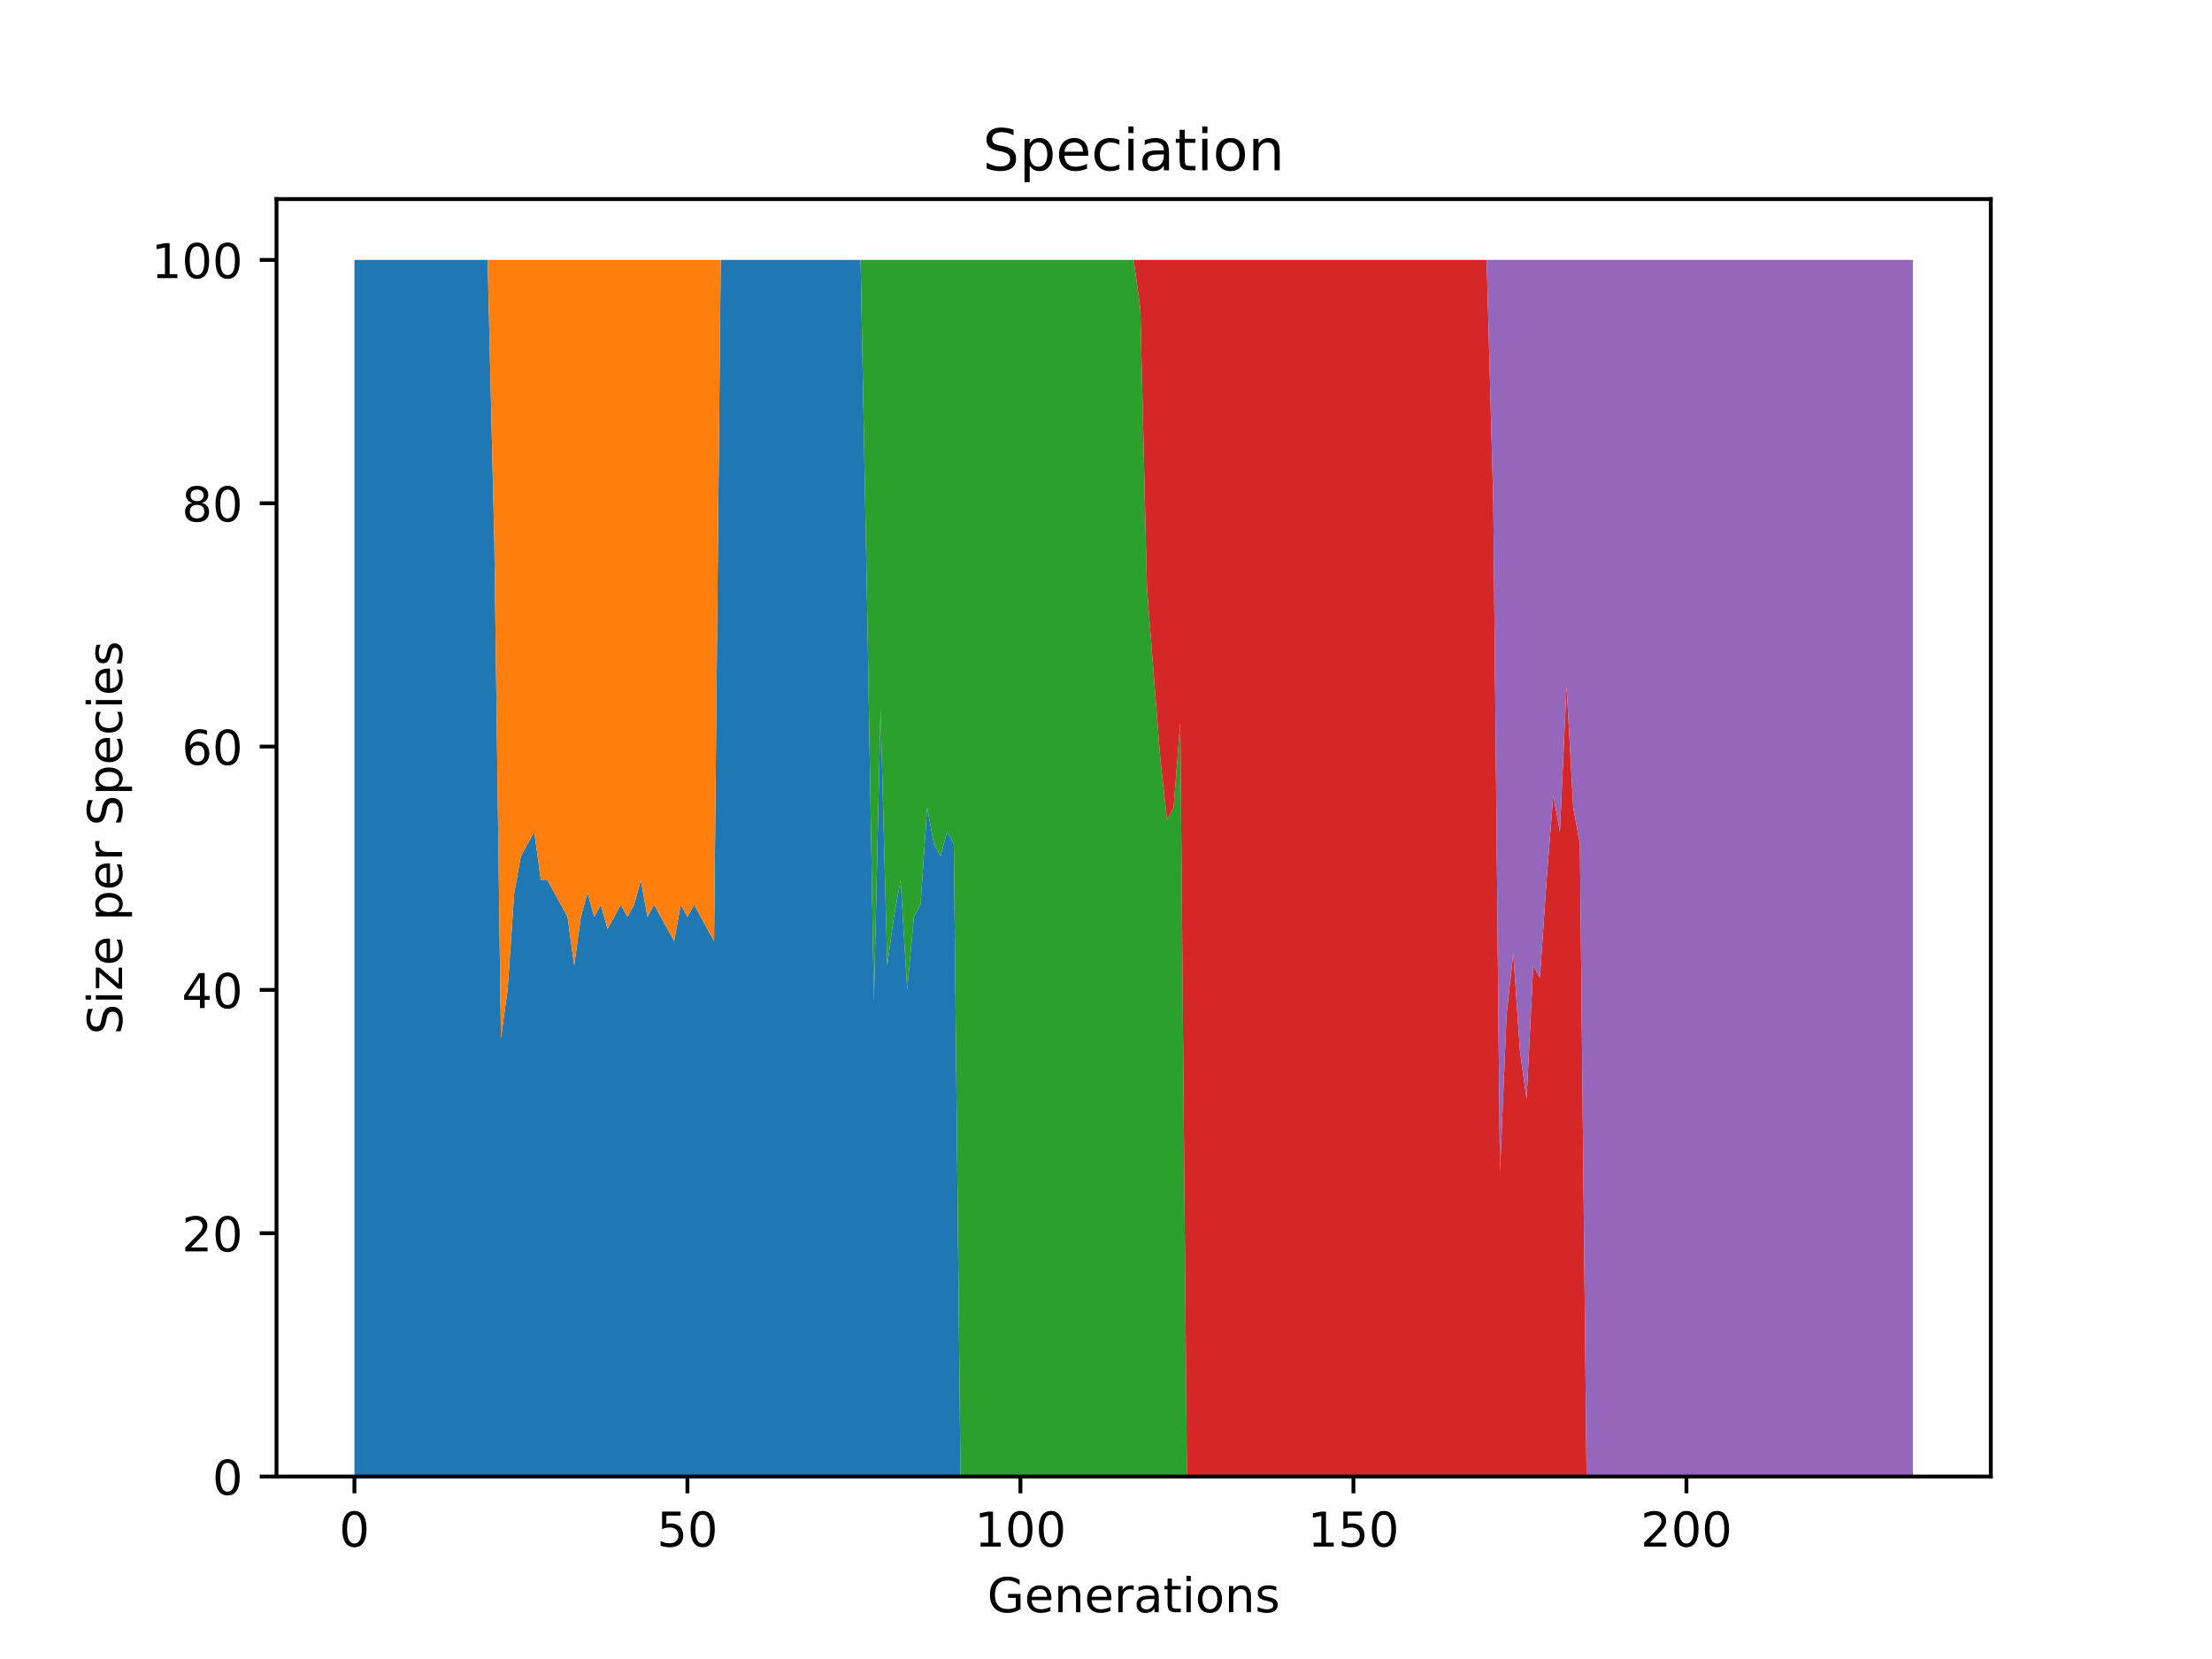 <?xml version="1.0" encoding="utf-8" standalone="no"?>
<!DOCTYPE svg PUBLIC "-//W3C//DTD SVG 1.1//EN"
  "http://www.w3.org/Graphics/SVG/1.1/DTD/svg11.dtd">
<!-- Created with matplotlib (https://matplotlib.org/) -->
<svg height="345.6pt" version="1.1" viewBox="0 0 460.8 345.6" width="460.8pt" xmlns="http://www.w3.org/2000/svg" xmlns:xlink="http://www.w3.org/1999/xlink">
 <defs>
  <style type="text/css">*{stroke-linecap:butt;stroke-linejoin:round;}</style>
 </defs>
 <g id="figure_1">
  <g id="patch_1">
   <path d="M 0 345.6 
L 460.8 345.6 
L 460.8 0 
L 0 0 
z
" style="fill:#ffffff;"/>
  </g>
  <g id="axes_1">
   <g id="patch_2">
    <path d="M 57.6 307.584 
L 414.72 307.584 
L 414.72 41.472 
L 57.6 41.472 
z
" style="fill:#ffffff;"/>
   </g>
   <g id="PolyCollection_1">
    <path clip-path="url(#pd2c70af82c)" d="M 73.833 54.144 
L 73.833 307.584 
L 75.22 307.584 
L 76.608 307.584 
L 77.995 307.584 
L 79.382 307.584 
L 80.77 307.584 
L 82.157 307.584 
L 83.545 307.584 
L 84.932 307.584 
L 86.319 307.584 
L 87.707 307.584 
L 89.094 307.584 
L 90.482 307.584 
L 91.869 307.584 
L 93.257 307.584 
L 94.644 307.584 
L 96.031 307.584 
L 97.419 307.584 
L 98.806 307.584 
L 100.194 307.584 
L 101.581 307.584 
L 102.968 307.584 
L 104.356 307.584 
L 105.743 307.584 
L 107.131 307.584 
L 108.518 307.584 
L 109.905 307.584 
L 111.293 307.584 
L 112.68 307.584 
L 114.068 307.584 
L 115.455 307.584 
L 116.843 307.584 
L 118.23 307.584 
L 119.617 307.584 
L 121.005 307.584 
L 122.392 307.584 
L 123.78 307.584 
L 125.167 307.584 
L 126.554 307.584 
L 127.942 307.584 
L 129.329 307.584 
L 130.717 307.584 
L 132.104 307.584 
L 133.491 307.584 
L 134.879 307.584 
L 136.266 307.584 
L 137.654 307.584 
L 139.041 307.584 
L 140.429 307.584 
L 141.816 307.584 
L 143.203 307.584 
L 144.591 307.584 
L 145.978 307.584 
L 147.366 307.584 
L 148.753 307.584 
L 150.14 307.584 
L 151.528 307.584 
L 152.915 307.584 
L 154.303 307.584 
L 155.69 307.584 
L 157.077 307.584 
L 158.465 307.584 
L 159.852 307.584 
L 161.24 307.584 
L 162.627 307.584 
L 164.015 307.584 
L 165.402 307.584 
L 166.789 307.584 
L 168.177 307.584 
L 169.564 307.584 
L 170.952 307.584 
L 172.339 307.584 
L 173.726 307.584 
L 175.114 307.584 
L 176.501 307.584 
L 177.889 307.584 
L 179.276 307.584 
L 180.663 307.584 
L 182.051 307.584 
L 183.438 307.584 
L 184.826 307.584 
L 186.213 307.584 
L 187.601 307.584 
L 188.988 307.584 
L 190.375 307.584 
L 191.763 307.584 
L 193.15 307.584 
L 194.538 307.584 
L 195.925 307.584 
L 197.312 307.584 
L 198.7 307.584 
L 200.087 307.584 
L 201.475 307.584 
L 202.862 307.584 
L 204.25 307.584 
L 205.637 307.584 
L 207.024 307.584 
L 208.412 307.584 
L 209.799 307.584 
L 211.187 307.584 
L 212.574 307.584 
L 213.961 307.584 
L 215.349 307.584 
L 216.736 307.584 
L 218.124 307.584 
L 219.511 307.584 
L 220.898 307.584 
L 222.286 307.584 
L 223.673 307.584 
L 225.061 307.584 
L 226.448 307.584 
L 227.836 307.584 
L 229.223 307.584 
L 230.61 307.584 
L 231.998 307.584 
L 233.385 307.584 
L 234.773 307.584 
L 236.16 307.584 
L 237.547 307.584 
L 238.935 307.584 
L 240.322 307.584 
L 241.71 307.584 
L 243.097 307.584 
L 244.484 307.584 
L 245.872 307.584 
L 247.259 307.584 
L 248.647 307.584 
L 250.034 307.584 
L 251.422 307.584 
L 252.809 307.584 
L 254.196 307.584 
L 255.584 307.584 
L 256.971 307.584 
L 258.359 307.584 
L 259.746 307.584 
L 261.133 307.584 
L 262.521 307.584 
L 263.908 307.584 
L 265.296 307.584 
L 266.683 307.584 
L 268.07 307.584 
L 269.458 307.584 
L 270.845 307.584 
L 272.233 307.584 
L 273.62 307.584 
L 275.008 307.584 
L 276.395 307.584 
L 277.782 307.584 
L 279.17 307.584 
L 280.557 307.584 
L 281.945 307.584 
L 283.332 307.584 
L 284.719 307.584 
L 286.107 307.584 
L 287.494 307.584 
L 288.882 307.584 
L 290.269 307.584 
L 291.657 307.584 
L 293.044 307.584 
L 294.431 307.584 
L 295.819 307.584 
L 297.206 307.584 
L 298.594 307.584 
L 299.981 307.584 
L 301.368 307.584 
L 302.756 307.584 
L 304.143 307.584 
L 305.531 307.584 
L 306.918 307.584 
L 308.305 307.584 
L 309.693 307.584 
L 311.08 307.584 
L 312.468 307.584 
L 313.855 307.584 
L 315.243 307.584 
L 316.63 307.584 
L 318.017 307.584 
L 319.405 307.584 
L 320.792 307.584 
L 322.18 307.584 
L 323.567 307.584 
L 324.954 307.584 
L 326.342 307.584 
L 327.729 307.584 
L 329.117 307.584 
L 330.504 307.584 
L 331.891 307.584 
L 333.279 307.584 
L 334.666 307.584 
L 336.054 307.584 
L 337.441 307.584 
L 338.829 307.584 
L 340.216 307.584 
L 341.603 307.584 
L 342.991 307.584 
L 344.378 307.584 
L 345.766 307.584 
L 347.153 307.584 
L 348.54 307.584 
L 349.928 307.584 
L 351.315 307.584 
L 352.703 307.584 
L 354.09 307.584 
L 355.477 307.584 
L 356.865 307.584 
L 358.252 307.584 
L 359.64 307.584 
L 361.027 307.584 
L 362.415 307.584 
L 363.802 307.584 
L 365.189 307.584 
L 366.577 307.584 
L 367.964 307.584 
L 369.352 307.584 
L 370.739 307.584 
L 372.126 307.584 
L 373.514 307.584 
L 374.901 307.584 
L 376.289 307.584 
L 377.676 307.584 
L 379.063 307.584 
L 380.451 307.584 
L 381.838 307.584 
L 383.226 307.584 
L 384.613 307.584 
L 386.001 307.584 
L 387.388 307.584 
L 388.775 307.584 
L 390.163 307.584 
L 391.55 307.584 
L 392.938 307.584 
L 394.325 307.584 
L 395.712 307.584 
L 397.1 307.584 
L 398.487 307.584 
L 398.487 307.584 
L 398.487 307.584 
L 397.1 307.584 
L 395.712 307.584 
L 394.325 307.584 
L 392.938 307.584 
L 391.55 307.584 
L 390.163 307.584 
L 388.775 307.584 
L 387.388 307.584 
L 386.001 307.584 
L 384.613 307.584 
L 383.226 307.584 
L 381.838 307.584 
L 380.451 307.584 
L 379.063 307.584 
L 377.676 307.584 
L 376.289 307.584 
L 374.901 307.584 
L 373.514 307.584 
L 372.126 307.584 
L 370.739 307.584 
L 369.352 307.584 
L 367.964 307.584 
L 366.577 307.584 
L 365.189 307.584 
L 363.802 307.584 
L 362.415 307.584 
L 361.027 307.584 
L 359.64 307.584 
L 358.252 307.584 
L 356.865 307.584 
L 355.477 307.584 
L 354.09 307.584 
L 352.703 307.584 
L 351.315 307.584 
L 349.928 307.584 
L 348.54 307.584 
L 347.153 307.584 
L 345.766 307.584 
L 344.378 307.584 
L 342.991 307.584 
L 341.603 307.584 
L 340.216 307.584 
L 338.829 307.584 
L 337.441 307.584 
L 336.054 307.584 
L 334.666 307.584 
L 333.279 307.584 
L 331.891 307.584 
L 330.504 307.584 
L 329.117 307.584 
L 327.729 307.584 
L 326.342 307.584 
L 324.954 307.584 
L 323.567 307.584 
L 322.18 307.584 
L 320.792 307.584 
L 319.405 307.584 
L 318.017 307.584 
L 316.63 307.584 
L 315.243 307.584 
L 313.855 307.584 
L 312.468 307.584 
L 311.08 307.584 
L 309.693 307.584 
L 308.305 307.584 
L 306.918 307.584 
L 305.531 307.584 
L 304.143 307.584 
L 302.756 307.584 
L 301.368 307.584 
L 299.981 307.584 
L 298.594 307.584 
L 297.206 307.584 
L 295.819 307.584 
L 294.431 307.584 
L 293.044 307.584 
L 291.657 307.584 
L 290.269 307.584 
L 288.882 307.584 
L 287.494 307.584 
L 286.107 307.584 
L 284.719 307.584 
L 283.332 307.584 
L 281.945 307.584 
L 280.557 307.584 
L 279.17 307.584 
L 277.782 307.584 
L 276.395 307.584 
L 275.008 307.584 
L 273.62 307.584 
L 272.233 307.584 
L 270.845 307.584 
L 269.458 307.584 
L 268.07 307.584 
L 266.683 307.584 
L 265.296 307.584 
L 263.908 307.584 
L 262.521 307.584 
L 261.133 307.584 
L 259.746 307.584 
L 258.359 307.584 
L 256.971 307.584 
L 255.584 307.584 
L 254.196 307.584 
L 252.809 307.584 
L 251.422 307.584 
L 250.034 307.584 
L 248.647 307.584 
L 247.259 307.584 
L 245.872 307.584 
L 244.484 307.584 
L 243.097 307.584 
L 241.71 307.584 
L 240.322 307.584 
L 238.935 307.584 
L 237.547 307.584 
L 236.16 307.584 
L 234.773 307.584 
L 233.385 307.584 
L 231.998 307.584 
L 230.61 307.584 
L 229.223 307.584 
L 227.836 307.584 
L 226.448 307.584 
L 225.061 307.584 
L 223.673 307.584 
L 222.286 307.584 
L 220.898 307.584 
L 219.511 307.584 
L 218.124 307.584 
L 216.736 307.584 
L 215.349 307.584 
L 213.961 307.584 
L 212.574 307.584 
L 211.187 307.584 
L 209.799 307.584 
L 208.412 307.584 
L 207.024 307.584 
L 205.637 307.584 
L 204.25 307.584 
L 202.862 307.584 
L 201.475 307.584 
L 200.087 307.584 
L 198.7 175.795 
L 197.312 173.261 
L 195.925 178.33 
L 194.538 175.795 
L 193.15 168.192 
L 191.763 188.467 
L 190.375 191.002 
L 188.988 206.208 
L 187.601 183.398 
L 186.213 191.002 
L 184.826 201.139 
L 183.438 147.917 
L 182.051 208.742 
L 180.663 127.642 
L 179.276 54.144 
L 177.889 54.144 
L 176.501 54.144 
L 175.114 54.144 
L 173.726 54.144 
L 172.339 54.144 
L 170.952 54.144 
L 169.564 54.144 
L 168.177 54.144 
L 166.789 54.144 
L 165.402 54.144 
L 164.015 54.144 
L 162.627 54.144 
L 161.24 54.144 
L 159.852 54.144 
L 158.465 54.144 
L 157.077 54.144 
L 155.69 54.144 
L 154.303 54.144 
L 152.915 54.144 
L 151.528 54.144 
L 150.14 54.144 
L 148.753 196.07 
L 147.366 193.536 
L 145.978 191.002 
L 144.591 188.467 
L 143.203 191.002 
L 141.816 188.467 
L 140.429 196.07 
L 139.041 193.536 
L 137.654 191.002 
L 136.266 188.467 
L 134.879 191.002 
L 133.491 183.398 
L 132.104 188.467 
L 130.717 191.002 
L 129.329 188.467 
L 127.942 191.002 
L 126.554 193.536 
L 125.167 188.467 
L 123.78 191.002 
L 122.392 185.933 
L 121.005 191.002 
L 119.617 201.139 
L 118.23 191.002 
L 116.843 188.467 
L 115.455 185.933 
L 114.068 183.398 
L 112.68 183.398 
L 111.293 173.261 
L 109.905 175.795 
L 108.518 178.33 
L 107.131 185.933 
L 105.743 206.208 
L 104.356 216.346 
L 102.968 112.435 
L 101.581 54.144 
L 100.194 54.144 
L 98.806 54.144 
L 97.419 54.144 
L 96.031 54.144 
L 94.644 54.144 
L 93.257 54.144 
L 91.869 54.144 
L 90.482 54.144 
L 89.094 54.144 
L 87.707 54.144 
L 86.319 54.144 
L 84.932 54.144 
L 83.545 54.144 
L 82.157 54.144 
L 80.77 54.144 
L 79.382 54.144 
L 77.995 54.144 
L 76.608 54.144 
L 75.22 54.144 
L 73.833 54.144 
z
" style="fill:#1f77b4;"/>
   </g>
   <g id="PolyCollection_2">
    <path clip-path="url(#pd2c70af82c)" d="M 73.833 54.144 
L 73.833 54.144 
L 75.22 54.144 
L 76.608 54.144 
L 77.995 54.144 
L 79.382 54.144 
L 80.77 54.144 
L 82.157 54.144 
L 83.545 54.144 
L 84.932 54.144 
L 86.319 54.144 
L 87.707 54.144 
L 89.094 54.144 
L 90.482 54.144 
L 91.869 54.144 
L 93.257 54.144 
L 94.644 54.144 
L 96.031 54.144 
L 97.419 54.144 
L 98.806 54.144 
L 100.194 54.144 
L 101.581 54.144 
L 102.968 112.435 
L 104.356 216.346 
L 105.743 206.208 
L 107.131 185.933 
L 108.518 178.33 
L 109.905 175.795 
L 111.293 173.261 
L 112.68 183.398 
L 114.068 183.398 
L 115.455 185.933 
L 116.843 188.467 
L 118.23 191.002 
L 119.617 201.139 
L 121.005 191.002 
L 122.392 185.933 
L 123.78 191.002 
L 125.167 188.467 
L 126.554 193.536 
L 127.942 191.002 
L 129.329 188.467 
L 130.717 191.002 
L 132.104 188.467 
L 133.491 183.398 
L 134.879 191.002 
L 136.266 188.467 
L 137.654 191.002 
L 139.041 193.536 
L 140.429 196.07 
L 141.816 188.467 
L 143.203 191.002 
L 144.591 188.467 
L 145.978 191.002 
L 147.366 193.536 
L 148.753 196.07 
L 150.14 54.144 
L 151.528 54.144 
L 152.915 54.144 
L 154.303 54.144 
L 155.69 54.144 
L 157.077 54.144 
L 158.465 54.144 
L 159.852 54.144 
L 161.24 54.144 
L 162.627 54.144 
L 164.015 54.144 
L 165.402 54.144 
L 166.789 54.144 
L 168.177 54.144 
L 169.564 54.144 
L 170.952 54.144 
L 172.339 54.144 
L 173.726 54.144 
L 175.114 54.144 
L 176.501 54.144 
L 177.889 54.144 
L 179.276 54.144 
L 180.663 127.642 
L 182.051 208.742 
L 183.438 147.917 
L 184.826 201.139 
L 186.213 191.002 
L 187.601 183.398 
L 188.988 206.208 
L 190.375 191.002 
L 191.763 188.467 
L 193.15 168.192 
L 194.538 175.795 
L 195.925 178.33 
L 197.312 173.261 
L 198.7 175.795 
L 200.087 307.584 
L 201.475 307.584 
L 202.862 307.584 
L 204.25 307.584 
L 205.637 307.584 
L 207.024 307.584 
L 208.412 307.584 
L 209.799 307.584 
L 211.187 307.584 
L 212.574 307.584 
L 213.961 307.584 
L 215.349 307.584 
L 216.736 307.584 
L 218.124 307.584 
L 219.511 307.584 
L 220.898 307.584 
L 222.286 307.584 
L 223.673 307.584 
L 225.061 307.584 
L 226.448 307.584 
L 227.836 307.584 
L 229.223 307.584 
L 230.61 307.584 
L 231.998 307.584 
L 233.385 307.584 
L 234.773 307.584 
L 236.16 307.584 
L 237.547 307.584 
L 238.935 307.584 
L 240.322 307.584 
L 241.71 307.584 
L 243.097 307.584 
L 244.484 307.584 
L 245.872 307.584 
L 247.259 307.584 
L 248.647 307.584 
L 250.034 307.584 
L 251.422 307.584 
L 252.809 307.584 
L 254.196 307.584 
L 255.584 307.584 
L 256.971 307.584 
L 258.359 307.584 
L 259.746 307.584 
L 261.133 307.584 
L 262.521 307.584 
L 263.908 307.584 
L 265.296 307.584 
L 266.683 307.584 
L 268.07 307.584 
L 269.458 307.584 
L 270.845 307.584 
L 272.233 307.584 
L 273.62 307.584 
L 275.008 307.584 
L 276.395 307.584 
L 277.782 307.584 
L 279.17 307.584 
L 280.557 307.584 
L 281.945 307.584 
L 283.332 307.584 
L 284.719 307.584 
L 286.107 307.584 
L 287.494 307.584 
L 288.882 307.584 
L 290.269 307.584 
L 291.657 307.584 
L 293.044 307.584 
L 294.431 307.584 
L 295.819 307.584 
L 297.206 307.584 
L 298.594 307.584 
L 299.981 307.584 
L 301.368 307.584 
L 302.756 307.584 
L 304.143 307.584 
L 305.531 307.584 
L 306.918 307.584 
L 308.305 307.584 
L 309.693 307.584 
L 311.08 307.584 
L 312.468 307.584 
L 313.855 307.584 
L 315.243 307.584 
L 316.63 307.584 
L 318.017 307.584 
L 319.405 307.584 
L 320.792 307.584 
L 322.18 307.584 
L 323.567 307.584 
L 324.954 307.584 
L 326.342 307.584 
L 327.729 307.584 
L 329.117 307.584 
L 330.504 307.584 
L 331.891 307.584 
L 333.279 307.584 
L 334.666 307.584 
L 336.054 307.584 
L 337.441 307.584 
L 338.829 307.584 
L 340.216 307.584 
L 341.603 307.584 
L 342.991 307.584 
L 344.378 307.584 
L 345.766 307.584 
L 347.153 307.584 
L 348.54 307.584 
L 349.928 307.584 
L 351.315 307.584 
L 352.703 307.584 
L 354.09 307.584 
L 355.477 307.584 
L 356.865 307.584 
L 358.252 307.584 
L 359.64 307.584 
L 361.027 307.584 
L 362.415 307.584 
L 363.802 307.584 
L 365.189 307.584 
L 366.577 307.584 
L 367.964 307.584 
L 369.352 307.584 
L 370.739 307.584 
L 372.126 307.584 
L 373.514 307.584 
L 374.901 307.584 
L 376.289 307.584 
L 377.676 307.584 
L 379.063 307.584 
L 380.451 307.584 
L 381.838 307.584 
L 383.226 307.584 
L 384.613 307.584 
L 386.001 307.584 
L 387.388 307.584 
L 388.775 307.584 
L 390.163 307.584 
L 391.55 307.584 
L 392.938 307.584 
L 394.325 307.584 
L 395.712 307.584 
L 397.1 307.584 
L 398.487 307.584 
L 398.487 307.584 
L 398.487 307.584 
L 397.1 307.584 
L 395.712 307.584 
L 394.325 307.584 
L 392.938 307.584 
L 391.55 307.584 
L 390.163 307.584 
L 388.775 307.584 
L 387.388 307.584 
L 386.001 307.584 
L 384.613 307.584 
L 383.226 307.584 
L 381.838 307.584 
L 380.451 307.584 
L 379.063 307.584 
L 377.676 307.584 
L 376.289 307.584 
L 374.901 307.584 
L 373.514 307.584 
L 372.126 307.584 
L 370.739 307.584 
L 369.352 307.584 
L 367.964 307.584 
L 366.577 307.584 
L 365.189 307.584 
L 363.802 307.584 
L 362.415 307.584 
L 361.027 307.584 
L 359.64 307.584 
L 358.252 307.584 
L 356.865 307.584 
L 355.477 307.584 
L 354.09 307.584 
L 352.703 307.584 
L 351.315 307.584 
L 349.928 307.584 
L 348.54 307.584 
L 347.153 307.584 
L 345.766 307.584 
L 344.378 307.584 
L 342.991 307.584 
L 341.603 307.584 
L 340.216 307.584 
L 338.829 307.584 
L 337.441 307.584 
L 336.054 307.584 
L 334.666 307.584 
L 333.279 307.584 
L 331.891 307.584 
L 330.504 307.584 
L 329.117 307.584 
L 327.729 307.584 
L 326.342 307.584 
L 324.954 307.584 
L 323.567 307.584 
L 322.18 307.584 
L 320.792 307.584 
L 319.405 307.584 
L 318.017 307.584 
L 316.63 307.584 
L 315.243 307.584 
L 313.855 307.584 
L 312.468 307.584 
L 311.08 307.584 
L 309.693 307.584 
L 308.305 307.584 
L 306.918 307.584 
L 305.531 307.584 
L 304.143 307.584 
L 302.756 307.584 
L 301.368 307.584 
L 299.981 307.584 
L 298.594 307.584 
L 297.206 307.584 
L 295.819 307.584 
L 294.431 307.584 
L 293.044 307.584 
L 291.657 307.584 
L 290.269 307.584 
L 288.882 307.584 
L 287.494 307.584 
L 286.107 307.584 
L 284.719 307.584 
L 283.332 307.584 
L 281.945 307.584 
L 280.557 307.584 
L 279.17 307.584 
L 277.782 307.584 
L 276.395 307.584 
L 275.008 307.584 
L 273.62 307.584 
L 272.233 307.584 
L 270.845 307.584 
L 269.458 307.584 
L 268.07 307.584 
L 266.683 307.584 
L 265.296 307.584 
L 263.908 307.584 
L 262.521 307.584 
L 261.133 307.584 
L 259.746 307.584 
L 258.359 307.584 
L 256.971 307.584 
L 255.584 307.584 
L 254.196 307.584 
L 252.809 307.584 
L 251.422 307.584 
L 250.034 307.584 
L 248.647 307.584 
L 247.259 307.584 
L 245.872 307.584 
L 244.484 307.584 
L 243.097 307.584 
L 241.71 307.584 
L 240.322 307.584 
L 238.935 307.584 
L 237.547 307.584 
L 236.16 307.584 
L 234.773 307.584 
L 233.385 307.584 
L 231.998 307.584 
L 230.61 307.584 
L 229.223 307.584 
L 227.836 307.584 
L 226.448 307.584 
L 225.061 307.584 
L 223.673 307.584 
L 222.286 307.584 
L 220.898 307.584 
L 219.511 307.584 
L 218.124 307.584 
L 216.736 307.584 
L 215.349 307.584 
L 213.961 307.584 
L 212.574 307.584 
L 211.187 307.584 
L 209.799 307.584 
L 208.412 307.584 
L 207.024 307.584 
L 205.637 307.584 
L 204.25 307.584 
L 202.862 307.584 
L 201.475 307.584 
L 200.087 307.584 
L 198.7 175.795 
L 197.312 173.261 
L 195.925 178.33 
L 194.538 175.795 
L 193.15 168.192 
L 191.763 188.467 
L 190.375 191.002 
L 188.988 206.208 
L 187.601 183.398 
L 186.213 191.002 
L 184.826 201.139 
L 183.438 147.917 
L 182.051 208.742 
L 180.663 127.642 
L 179.276 54.144 
L 177.889 54.144 
L 176.501 54.144 
L 175.114 54.144 
L 173.726 54.144 
L 172.339 54.144 
L 170.952 54.144 
L 169.564 54.144 
L 168.177 54.144 
L 166.789 54.144 
L 165.402 54.144 
L 164.015 54.144 
L 162.627 54.144 
L 161.24 54.144 
L 159.852 54.144 
L 158.465 54.144 
L 157.077 54.144 
L 155.69 54.144 
L 154.303 54.144 
L 152.915 54.144 
L 151.528 54.144 
L 150.14 54.144 
L 148.753 54.144 
L 147.366 54.144 
L 145.978 54.144 
L 144.591 54.144 
L 143.203 54.144 
L 141.816 54.144 
L 140.429 54.144 
L 139.041 54.144 
L 137.654 54.144 
L 136.266 54.144 
L 134.879 54.144 
L 133.491 54.144 
L 132.104 54.144 
L 130.717 54.144 
L 129.329 54.144 
L 127.942 54.144 
L 126.554 54.144 
L 125.167 54.144 
L 123.78 54.144 
L 122.392 54.144 
L 121.005 54.144 
L 119.617 54.144 
L 118.23 54.144 
L 116.843 54.144 
L 115.455 54.144 
L 114.068 54.144 
L 112.68 54.144 
L 111.293 54.144 
L 109.905 54.144 
L 108.518 54.144 
L 107.131 54.144 
L 105.743 54.144 
L 104.356 54.144 
L 102.968 54.144 
L 101.581 54.144 
L 100.194 54.144 
L 98.806 54.144 
L 97.419 54.144 
L 96.031 54.144 
L 94.644 54.144 
L 93.257 54.144 
L 91.869 54.144 
L 90.482 54.144 
L 89.094 54.144 
L 87.707 54.144 
L 86.319 54.144 
L 84.932 54.144 
L 83.545 54.144 
L 82.157 54.144 
L 80.77 54.144 
L 79.382 54.144 
L 77.995 54.144 
L 76.608 54.144 
L 75.22 54.144 
L 73.833 54.144 
z
" style="fill:#ff7f0e;"/>
   </g>
   <g id="PolyCollection_3">
    <path clip-path="url(#pd2c70af82c)" d="M 73.833 54.144 
L 73.833 54.144 
L 75.22 54.144 
L 76.608 54.144 
L 77.995 54.144 
L 79.382 54.144 
L 80.77 54.144 
L 82.157 54.144 
L 83.545 54.144 
L 84.932 54.144 
L 86.319 54.144 
L 87.707 54.144 
L 89.094 54.144 
L 90.482 54.144 
L 91.869 54.144 
L 93.257 54.144 
L 94.644 54.144 
L 96.031 54.144 
L 97.419 54.144 
L 98.806 54.144 
L 100.194 54.144 
L 101.581 54.144 
L 102.968 54.144 
L 104.356 54.144 
L 105.743 54.144 
L 107.131 54.144 
L 108.518 54.144 
L 109.905 54.144 
L 111.293 54.144 
L 112.68 54.144 
L 114.068 54.144 
L 115.455 54.144 
L 116.843 54.144 
L 118.23 54.144 
L 119.617 54.144 
L 121.005 54.144 
L 122.392 54.144 
L 123.78 54.144 
L 125.167 54.144 
L 126.554 54.144 
L 127.942 54.144 
L 129.329 54.144 
L 130.717 54.144 
L 132.104 54.144 
L 133.491 54.144 
L 134.879 54.144 
L 136.266 54.144 
L 137.654 54.144 
L 139.041 54.144 
L 140.429 54.144 
L 141.816 54.144 
L 143.203 54.144 
L 144.591 54.144 
L 145.978 54.144 
L 147.366 54.144 
L 148.753 54.144 
L 150.14 54.144 
L 151.528 54.144 
L 152.915 54.144 
L 154.303 54.144 
L 155.69 54.144 
L 157.077 54.144 
L 158.465 54.144 
L 159.852 54.144 
L 161.24 54.144 
L 162.627 54.144 
L 164.015 54.144 
L 165.402 54.144 
L 166.789 54.144 
L 168.177 54.144 
L 169.564 54.144 
L 170.952 54.144 
L 172.339 54.144 
L 173.726 54.144 
L 175.114 54.144 
L 176.501 54.144 
L 177.889 54.144 
L 179.276 54.144 
L 180.663 127.642 
L 182.051 208.742 
L 183.438 147.917 
L 184.826 201.139 
L 186.213 191.002 
L 187.601 183.398 
L 188.988 206.208 
L 190.375 191.002 
L 191.763 188.467 
L 193.15 168.192 
L 194.538 175.795 
L 195.925 178.33 
L 197.312 173.261 
L 198.7 175.795 
L 200.087 307.584 
L 201.475 307.584 
L 202.862 307.584 
L 204.25 307.584 
L 205.637 307.584 
L 207.024 307.584 
L 208.412 307.584 
L 209.799 307.584 
L 211.187 307.584 
L 212.574 307.584 
L 213.961 307.584 
L 215.349 307.584 
L 216.736 307.584 
L 218.124 307.584 
L 219.511 307.584 
L 220.898 307.584 
L 222.286 307.584 
L 223.673 307.584 
L 225.061 307.584 
L 226.448 307.584 
L 227.836 307.584 
L 229.223 307.584 
L 230.61 307.584 
L 231.998 307.584 
L 233.385 307.584 
L 234.773 307.584 
L 236.16 307.584 
L 237.547 307.584 
L 238.935 307.584 
L 240.322 307.584 
L 241.71 307.584 
L 243.097 307.584 
L 244.484 307.584 
L 245.872 307.584 
L 247.259 307.584 
L 248.647 307.584 
L 250.034 307.584 
L 251.422 307.584 
L 252.809 307.584 
L 254.196 307.584 
L 255.584 307.584 
L 256.971 307.584 
L 258.359 307.584 
L 259.746 307.584 
L 261.133 307.584 
L 262.521 307.584 
L 263.908 307.584 
L 265.296 307.584 
L 266.683 307.584 
L 268.07 307.584 
L 269.458 307.584 
L 270.845 307.584 
L 272.233 307.584 
L 273.62 307.584 
L 275.008 307.584 
L 276.395 307.584 
L 277.782 307.584 
L 279.17 307.584 
L 280.557 307.584 
L 281.945 307.584 
L 283.332 307.584 
L 284.719 307.584 
L 286.107 307.584 
L 287.494 307.584 
L 288.882 307.584 
L 290.269 307.584 
L 291.657 307.584 
L 293.044 307.584 
L 294.431 307.584 
L 295.819 307.584 
L 297.206 307.584 
L 298.594 307.584 
L 299.981 307.584 
L 301.368 307.584 
L 302.756 307.584 
L 304.143 307.584 
L 305.531 307.584 
L 306.918 307.584 
L 308.305 307.584 
L 309.693 307.584 
L 311.08 307.584 
L 312.468 307.584 
L 313.855 307.584 
L 315.243 307.584 
L 316.63 307.584 
L 318.017 307.584 
L 319.405 307.584 
L 320.792 307.584 
L 322.18 307.584 
L 323.567 307.584 
L 324.954 307.584 
L 326.342 307.584 
L 327.729 307.584 
L 329.117 307.584 
L 330.504 307.584 
L 331.891 307.584 
L 333.279 307.584 
L 334.666 307.584 
L 336.054 307.584 
L 337.441 307.584 
L 338.829 307.584 
L 340.216 307.584 
L 341.603 307.584 
L 342.991 307.584 
L 344.378 307.584 
L 345.766 307.584 
L 347.153 307.584 
L 348.54 307.584 
L 349.928 307.584 
L 351.315 307.584 
L 352.703 307.584 
L 354.09 307.584 
L 355.477 307.584 
L 356.865 307.584 
L 358.252 307.584 
L 359.64 307.584 
L 361.027 307.584 
L 362.415 307.584 
L 363.802 307.584 
L 365.189 307.584 
L 366.577 307.584 
L 367.964 307.584 
L 369.352 307.584 
L 370.739 307.584 
L 372.126 307.584 
L 373.514 307.584 
L 374.901 307.584 
L 376.289 307.584 
L 377.676 307.584 
L 379.063 307.584 
L 380.451 307.584 
L 381.838 307.584 
L 383.226 307.584 
L 384.613 307.584 
L 386.001 307.584 
L 387.388 307.584 
L 388.775 307.584 
L 390.163 307.584 
L 391.55 307.584 
L 392.938 307.584 
L 394.325 307.584 
L 395.712 307.584 
L 397.1 307.584 
L 398.487 307.584 
L 398.487 307.584 
L 398.487 307.584 
L 397.1 307.584 
L 395.712 307.584 
L 394.325 307.584 
L 392.938 307.584 
L 391.55 307.584 
L 390.163 307.584 
L 388.775 307.584 
L 387.388 307.584 
L 386.001 307.584 
L 384.613 307.584 
L 383.226 307.584 
L 381.838 307.584 
L 380.451 307.584 
L 379.063 307.584 
L 377.676 307.584 
L 376.289 307.584 
L 374.901 307.584 
L 373.514 307.584 
L 372.126 307.584 
L 370.739 307.584 
L 369.352 307.584 
L 367.964 307.584 
L 366.577 307.584 
L 365.189 307.584 
L 363.802 307.584 
L 362.415 307.584 
L 361.027 307.584 
L 359.64 307.584 
L 358.252 307.584 
L 356.865 307.584 
L 355.477 307.584 
L 354.09 307.584 
L 352.703 307.584 
L 351.315 307.584 
L 349.928 307.584 
L 348.54 307.584 
L 347.153 307.584 
L 345.766 307.584 
L 344.378 307.584 
L 342.991 307.584 
L 341.603 307.584 
L 340.216 307.584 
L 338.829 307.584 
L 337.441 307.584 
L 336.054 307.584 
L 334.666 307.584 
L 333.279 307.584 
L 331.891 307.584 
L 330.504 307.584 
L 329.117 307.584 
L 327.729 307.584 
L 326.342 307.584 
L 324.954 307.584 
L 323.567 307.584 
L 322.18 307.584 
L 320.792 307.584 
L 319.405 307.584 
L 318.017 307.584 
L 316.63 307.584 
L 315.243 307.584 
L 313.855 307.584 
L 312.468 307.584 
L 311.08 307.584 
L 309.693 307.584 
L 308.305 307.584 
L 306.918 307.584 
L 305.531 307.584 
L 304.143 307.584 
L 302.756 307.584 
L 301.368 307.584 
L 299.981 307.584 
L 298.594 307.584 
L 297.206 307.584 
L 295.819 307.584 
L 294.431 307.584 
L 293.044 307.584 
L 291.657 307.584 
L 290.269 307.584 
L 288.882 307.584 
L 287.494 307.584 
L 286.107 307.584 
L 284.719 307.584 
L 283.332 307.584 
L 281.945 307.584 
L 280.557 307.584 
L 279.17 307.584 
L 277.782 307.584 
L 276.395 307.584 
L 275.008 307.584 
L 273.62 307.584 
L 272.233 307.584 
L 270.845 307.584 
L 269.458 307.584 
L 268.07 307.584 
L 266.683 307.584 
L 265.296 307.584 
L 263.908 307.584 
L 262.521 307.584 
L 261.133 307.584 
L 259.746 307.584 
L 258.359 307.584 
L 256.971 307.584 
L 255.584 307.584 
L 254.196 307.584 
L 252.809 307.584 
L 251.422 307.584 
L 250.034 307.584 
L 248.647 307.584 
L 247.259 307.584 
L 245.872 150.451 
L 244.484 168.192 
L 243.097 170.726 
L 241.71 158.054 
L 240.322 140.314 
L 238.935 122.573 
L 237.547 64.282 
L 236.16 54.144 
L 234.773 54.144 
L 233.385 54.144 
L 231.998 54.144 
L 230.61 54.144 
L 229.223 54.144 
L 227.836 54.144 
L 226.448 54.144 
L 225.061 54.144 
L 223.673 54.144 
L 222.286 54.144 
L 220.898 54.144 
L 219.511 54.144 
L 218.124 54.144 
L 216.736 54.144 
L 215.349 54.144 
L 213.961 54.144 
L 212.574 54.144 
L 211.187 54.144 
L 209.799 54.144 
L 208.412 54.144 
L 207.024 54.144 
L 205.637 54.144 
L 204.25 54.144 
L 202.862 54.144 
L 201.475 54.144 
L 200.087 54.144 
L 198.7 54.144 
L 197.312 54.144 
L 195.925 54.144 
L 194.538 54.144 
L 193.15 54.144 
L 191.763 54.144 
L 190.375 54.144 
L 188.988 54.144 
L 187.601 54.144 
L 186.213 54.144 
L 184.826 54.144 
L 183.438 54.144 
L 182.051 54.144 
L 180.663 54.144 
L 179.276 54.144 
L 177.889 54.144 
L 176.501 54.144 
L 175.114 54.144 
L 173.726 54.144 
L 172.339 54.144 
L 170.952 54.144 
L 169.564 54.144 
L 168.177 54.144 
L 166.789 54.144 
L 165.402 54.144 
L 164.015 54.144 
L 162.627 54.144 
L 161.24 54.144 
L 159.852 54.144 
L 158.465 54.144 
L 157.077 54.144 
L 155.69 54.144 
L 154.303 54.144 
L 152.915 54.144 
L 151.528 54.144 
L 150.14 54.144 
L 148.753 54.144 
L 147.366 54.144 
L 145.978 54.144 
L 144.591 54.144 
L 143.203 54.144 
L 141.816 54.144 
L 140.429 54.144 
L 139.041 54.144 
L 137.654 54.144 
L 136.266 54.144 
L 134.879 54.144 
L 133.491 54.144 
L 132.104 54.144 
L 130.717 54.144 
L 129.329 54.144 
L 127.942 54.144 
L 126.554 54.144 
L 125.167 54.144 
L 123.78 54.144 
L 122.392 54.144 
L 121.005 54.144 
L 119.617 54.144 
L 118.23 54.144 
L 116.843 54.144 
L 115.455 54.144 
L 114.068 54.144 
L 112.68 54.144 
L 111.293 54.144 
L 109.905 54.144 
L 108.518 54.144 
L 107.131 54.144 
L 105.743 54.144 
L 104.356 54.144 
L 102.968 54.144 
L 101.581 54.144 
L 100.194 54.144 
L 98.806 54.144 
L 97.419 54.144 
L 96.031 54.144 
L 94.644 54.144 
L 93.257 54.144 
L 91.869 54.144 
L 90.482 54.144 
L 89.094 54.144 
L 87.707 54.144 
L 86.319 54.144 
L 84.932 54.144 
L 83.545 54.144 
L 82.157 54.144 
L 80.77 54.144 
L 79.382 54.144 
L 77.995 54.144 
L 76.608 54.144 
L 75.22 54.144 
L 73.833 54.144 
z
" style="fill:#2ca02c;"/>
   </g>
   <g id="PolyCollection_4">
    <path clip-path="url(#pd2c70af82c)" d="M 73.833 54.144 
L 73.833 54.144 
L 75.22 54.144 
L 76.608 54.144 
L 77.995 54.144 
L 79.382 54.144 
L 80.77 54.144 
L 82.157 54.144 
L 83.545 54.144 
L 84.932 54.144 
L 86.319 54.144 
L 87.707 54.144 
L 89.094 54.144 
L 90.482 54.144 
L 91.869 54.144 
L 93.257 54.144 
L 94.644 54.144 
L 96.031 54.144 
L 97.419 54.144 
L 98.806 54.144 
L 100.194 54.144 
L 101.581 54.144 
L 102.968 54.144 
L 104.356 54.144 
L 105.743 54.144 
L 107.131 54.144 
L 108.518 54.144 
L 109.905 54.144 
L 111.293 54.144 
L 112.68 54.144 
L 114.068 54.144 
L 115.455 54.144 
L 116.843 54.144 
L 118.23 54.144 
L 119.617 54.144 
L 121.005 54.144 
L 122.392 54.144 
L 123.78 54.144 
L 125.167 54.144 
L 126.554 54.144 
L 127.942 54.144 
L 129.329 54.144 
L 130.717 54.144 
L 132.104 54.144 
L 133.491 54.144 
L 134.879 54.144 
L 136.266 54.144 
L 137.654 54.144 
L 139.041 54.144 
L 140.429 54.144 
L 141.816 54.144 
L 143.203 54.144 
L 144.591 54.144 
L 145.978 54.144 
L 147.366 54.144 
L 148.753 54.144 
L 150.14 54.144 
L 151.528 54.144 
L 152.915 54.144 
L 154.303 54.144 
L 155.69 54.144 
L 157.077 54.144 
L 158.465 54.144 
L 159.852 54.144 
L 161.24 54.144 
L 162.627 54.144 
L 164.015 54.144 
L 165.402 54.144 
L 166.789 54.144 
L 168.177 54.144 
L 169.564 54.144 
L 170.952 54.144 
L 172.339 54.144 
L 173.726 54.144 
L 175.114 54.144 
L 176.501 54.144 
L 177.889 54.144 
L 179.276 54.144 
L 180.663 54.144 
L 182.051 54.144 
L 183.438 54.144 
L 184.826 54.144 
L 186.213 54.144 
L 187.601 54.144 
L 188.988 54.144 
L 190.375 54.144 
L 191.763 54.144 
L 193.15 54.144 
L 194.538 54.144 
L 195.925 54.144 
L 197.312 54.144 
L 198.7 54.144 
L 200.087 54.144 
L 201.475 54.144 
L 202.862 54.144 
L 204.25 54.144 
L 205.637 54.144 
L 207.024 54.144 
L 208.412 54.144 
L 209.799 54.144 
L 211.187 54.144 
L 212.574 54.144 
L 213.961 54.144 
L 215.349 54.144 
L 216.736 54.144 
L 218.124 54.144 
L 219.511 54.144 
L 220.898 54.144 
L 222.286 54.144 
L 223.673 54.144 
L 225.061 54.144 
L 226.448 54.144 
L 227.836 54.144 
L 229.223 54.144 
L 230.61 54.144 
L 231.998 54.144 
L 233.385 54.144 
L 234.773 54.144 
L 236.16 54.144 
L 237.547 64.282 
L 238.935 122.573 
L 240.322 140.314 
L 241.71 158.054 
L 243.097 170.726 
L 244.484 168.192 
L 245.872 150.451 
L 247.259 307.584 
L 248.647 307.584 
L 250.034 307.584 
L 251.422 307.584 
L 252.809 307.584 
L 254.196 307.584 
L 255.584 307.584 
L 256.971 307.584 
L 258.359 307.584 
L 259.746 307.584 
L 261.133 307.584 
L 262.521 307.584 
L 263.908 307.584 
L 265.296 307.584 
L 266.683 307.584 
L 268.07 307.584 
L 269.458 307.584 
L 270.845 307.584 
L 272.233 307.584 
L 273.62 307.584 
L 275.008 307.584 
L 276.395 307.584 
L 277.782 307.584 
L 279.17 307.584 
L 280.557 307.584 
L 281.945 307.584 
L 283.332 307.584 
L 284.719 307.584 
L 286.107 307.584 
L 287.494 307.584 
L 288.882 307.584 
L 290.269 307.584 
L 291.657 307.584 
L 293.044 307.584 
L 294.431 307.584 
L 295.819 307.584 
L 297.206 307.584 
L 298.594 307.584 
L 299.981 307.584 
L 301.368 307.584 
L 302.756 307.584 
L 304.143 307.584 
L 305.531 307.584 
L 306.918 307.584 
L 308.305 307.584 
L 309.693 307.584 
L 311.08 307.584 
L 312.468 307.584 
L 313.855 307.584 
L 315.243 307.584 
L 316.63 307.584 
L 318.017 307.584 
L 319.405 307.584 
L 320.792 307.584 
L 322.18 307.584 
L 323.567 307.584 
L 324.954 307.584 
L 326.342 307.584 
L 327.729 307.584 
L 329.117 307.584 
L 330.504 307.584 
L 331.891 307.584 
L 333.279 307.584 
L 334.666 307.584 
L 336.054 307.584 
L 337.441 307.584 
L 338.829 307.584 
L 340.216 307.584 
L 341.603 307.584 
L 342.991 307.584 
L 344.378 307.584 
L 345.766 307.584 
L 347.153 307.584 
L 348.54 307.584 
L 349.928 307.584 
L 351.315 307.584 
L 352.703 307.584 
L 354.09 307.584 
L 355.477 307.584 
L 356.865 307.584 
L 358.252 307.584 
L 359.64 307.584 
L 361.027 307.584 
L 362.415 307.584 
L 363.802 307.584 
L 365.189 307.584 
L 366.577 307.584 
L 367.964 307.584 
L 369.352 307.584 
L 370.739 307.584 
L 372.126 307.584 
L 373.514 307.584 
L 374.901 307.584 
L 376.289 307.584 
L 377.676 307.584 
L 379.063 307.584 
L 380.451 307.584 
L 381.838 307.584 
L 383.226 307.584 
L 384.613 307.584 
L 386.001 307.584 
L 387.388 307.584 
L 388.775 307.584 
L 390.163 307.584 
L 391.55 307.584 
L 392.938 307.584 
L 394.325 307.584 
L 395.712 307.584 
L 397.1 307.584 
L 398.487 307.584 
L 398.487 307.584 
L 398.487 307.584 
L 397.1 307.584 
L 395.712 307.584 
L 394.325 307.584 
L 392.938 307.584 
L 391.55 307.584 
L 390.163 307.584 
L 388.775 307.584 
L 387.388 307.584 
L 386.001 307.584 
L 384.613 307.584 
L 383.226 307.584 
L 381.838 307.584 
L 380.451 307.584 
L 379.063 307.584 
L 377.676 307.584 
L 376.289 307.584 
L 374.901 307.584 
L 373.514 307.584 
L 372.126 307.584 
L 370.739 307.584 
L 369.352 307.584 
L 367.964 307.584 
L 366.577 307.584 
L 365.189 307.584 
L 363.802 307.584 
L 362.415 307.584 
L 361.027 307.584 
L 359.64 307.584 
L 358.252 307.584 
L 356.865 307.584 
L 355.477 307.584 
L 354.09 307.584 
L 352.703 307.584 
L 351.315 307.584 
L 349.928 307.584 
L 348.54 307.584 
L 347.153 307.584 
L 345.766 307.584 
L 344.378 307.584 
L 342.991 307.584 
L 341.603 307.584 
L 340.216 307.584 
L 338.829 307.584 
L 337.441 307.584 
L 336.054 307.584 
L 334.666 307.584 
L 333.279 307.584 
L 331.891 307.584 
L 330.504 307.584 
L 329.117 175.795 
L 327.729 168.192 
L 326.342 142.848 
L 324.954 173.261 
L 323.567 165.658 
L 322.18 183.398 
L 320.792 203.674 
L 319.405 201.139 
L 318.017 229.018 
L 316.63 218.88 
L 315.243 198.605 
L 313.855 211.277 
L 312.468 244.224 
L 311.08 104.832 
L 309.693 54.144 
L 308.305 54.144 
L 306.918 54.144 
L 305.531 54.144 
L 304.143 54.144 
L 302.756 54.144 
L 301.368 54.144 
L 299.981 54.144 
L 298.594 54.144 
L 297.206 54.144 
L 295.819 54.144 
L 294.431 54.144 
L 293.044 54.144 
L 291.657 54.144 
L 290.269 54.144 
L 288.882 54.144 
L 287.494 54.144 
L 286.107 54.144 
L 284.719 54.144 
L 283.332 54.144 
L 281.945 54.144 
L 280.557 54.144 
L 279.17 54.144 
L 277.782 54.144 
L 276.395 54.144 
L 275.008 54.144 
L 273.62 54.144 
L 272.233 54.144 
L 270.845 54.144 
L 269.458 54.144 
L 268.07 54.144 
L 266.683 54.144 
L 265.296 54.144 
L 263.908 54.144 
L 262.521 54.144 
L 261.133 54.144 
L 259.746 54.144 
L 258.359 54.144 
L 256.971 54.144 
L 255.584 54.144 
L 254.196 54.144 
L 252.809 54.144 
L 251.422 54.144 
L 250.034 54.144 
L 248.647 54.144 
L 247.259 54.144 
L 245.872 54.144 
L 244.484 54.144 
L 243.097 54.144 
L 241.71 54.144 
L 240.322 54.144 
L 238.935 54.144 
L 237.547 54.144 
L 236.16 54.144 
L 234.773 54.144 
L 233.385 54.144 
L 231.998 54.144 
L 230.61 54.144 
L 229.223 54.144 
L 227.836 54.144 
L 226.448 54.144 
L 225.061 54.144 
L 223.673 54.144 
L 222.286 54.144 
L 220.898 54.144 
L 219.511 54.144 
L 218.124 54.144 
L 216.736 54.144 
L 215.349 54.144 
L 213.961 54.144 
L 212.574 54.144 
L 211.187 54.144 
L 209.799 54.144 
L 208.412 54.144 
L 207.024 54.144 
L 205.637 54.144 
L 204.25 54.144 
L 202.862 54.144 
L 201.475 54.144 
L 200.087 54.144 
L 198.7 54.144 
L 197.312 54.144 
L 195.925 54.144 
L 194.538 54.144 
L 193.15 54.144 
L 191.763 54.144 
L 190.375 54.144 
L 188.988 54.144 
L 187.601 54.144 
L 186.213 54.144 
L 184.826 54.144 
L 183.438 54.144 
L 182.051 54.144 
L 180.663 54.144 
L 179.276 54.144 
L 177.889 54.144 
L 176.501 54.144 
L 175.114 54.144 
L 173.726 54.144 
L 172.339 54.144 
L 170.952 54.144 
L 169.564 54.144 
L 168.177 54.144 
L 166.789 54.144 
L 165.402 54.144 
L 164.015 54.144 
L 162.627 54.144 
L 161.24 54.144 
L 159.852 54.144 
L 158.465 54.144 
L 157.077 54.144 
L 155.69 54.144 
L 154.303 54.144 
L 152.915 54.144 
L 151.528 54.144 
L 150.14 54.144 
L 148.753 54.144 
L 147.366 54.144 
L 145.978 54.144 
L 144.591 54.144 
L 143.203 54.144 
L 141.816 54.144 
L 140.429 54.144 
L 139.041 54.144 
L 137.654 54.144 
L 136.266 54.144 
L 134.879 54.144 
L 133.491 54.144 
L 132.104 54.144 
L 130.717 54.144 
L 129.329 54.144 
L 127.942 54.144 
L 126.554 54.144 
L 125.167 54.144 
L 123.78 54.144 
L 122.392 54.144 
L 121.005 54.144 
L 119.617 54.144 
L 118.23 54.144 
L 116.843 54.144 
L 115.455 54.144 
L 114.068 54.144 
L 112.68 54.144 
L 111.293 54.144 
L 109.905 54.144 
L 108.518 54.144 
L 107.131 54.144 
L 105.743 54.144 
L 104.356 54.144 
L 102.968 54.144 
L 101.581 54.144 
L 100.194 54.144 
L 98.806 54.144 
L 97.419 54.144 
L 96.031 54.144 
L 94.644 54.144 
L 93.257 54.144 
L 91.869 54.144 
L 90.482 54.144 
L 89.094 54.144 
L 87.707 54.144 
L 86.319 54.144 
L 84.932 54.144 
L 83.545 54.144 
L 82.157 54.144 
L 80.77 54.144 
L 79.382 54.144 
L 77.995 54.144 
L 76.608 54.144 
L 75.22 54.144 
L 73.833 54.144 
z
" style="fill:#d62728;"/>
   </g>
   <g id="PolyCollection_5">
    <path clip-path="url(#pd2c70af82c)" d="M 73.833 54.144 
L 73.833 54.144 
L 75.22 54.144 
L 76.608 54.144 
L 77.995 54.144 
L 79.382 54.144 
L 80.77 54.144 
L 82.157 54.144 
L 83.545 54.144 
L 84.932 54.144 
L 86.319 54.144 
L 87.707 54.144 
L 89.094 54.144 
L 90.482 54.144 
L 91.869 54.144 
L 93.257 54.144 
L 94.644 54.144 
L 96.031 54.144 
L 97.419 54.144 
L 98.806 54.144 
L 100.194 54.144 
L 101.581 54.144 
L 102.968 54.144 
L 104.356 54.144 
L 105.743 54.144 
L 107.131 54.144 
L 108.518 54.144 
L 109.905 54.144 
L 111.293 54.144 
L 112.68 54.144 
L 114.068 54.144 
L 115.455 54.144 
L 116.843 54.144 
L 118.23 54.144 
L 119.617 54.144 
L 121.005 54.144 
L 122.392 54.144 
L 123.78 54.144 
L 125.167 54.144 
L 126.554 54.144 
L 127.942 54.144 
L 129.329 54.144 
L 130.717 54.144 
L 132.104 54.144 
L 133.491 54.144 
L 134.879 54.144 
L 136.266 54.144 
L 137.654 54.144 
L 139.041 54.144 
L 140.429 54.144 
L 141.816 54.144 
L 143.203 54.144 
L 144.591 54.144 
L 145.978 54.144 
L 147.366 54.144 
L 148.753 54.144 
L 150.14 54.144 
L 151.528 54.144 
L 152.915 54.144 
L 154.303 54.144 
L 155.69 54.144 
L 157.077 54.144 
L 158.465 54.144 
L 159.852 54.144 
L 161.24 54.144 
L 162.627 54.144 
L 164.015 54.144 
L 165.402 54.144 
L 166.789 54.144 
L 168.177 54.144 
L 169.564 54.144 
L 170.952 54.144 
L 172.339 54.144 
L 173.726 54.144 
L 175.114 54.144 
L 176.501 54.144 
L 177.889 54.144 
L 179.276 54.144 
L 180.663 54.144 
L 182.051 54.144 
L 183.438 54.144 
L 184.826 54.144 
L 186.213 54.144 
L 187.601 54.144 
L 188.988 54.144 
L 190.375 54.144 
L 191.763 54.144 
L 193.15 54.144 
L 194.538 54.144 
L 195.925 54.144 
L 197.312 54.144 
L 198.7 54.144 
L 200.087 54.144 
L 201.475 54.144 
L 202.862 54.144 
L 204.25 54.144 
L 205.637 54.144 
L 207.024 54.144 
L 208.412 54.144 
L 209.799 54.144 
L 211.187 54.144 
L 212.574 54.144 
L 213.961 54.144 
L 215.349 54.144 
L 216.736 54.144 
L 218.124 54.144 
L 219.511 54.144 
L 220.898 54.144 
L 222.286 54.144 
L 223.673 54.144 
L 225.061 54.144 
L 226.448 54.144 
L 227.836 54.144 
L 229.223 54.144 
L 230.61 54.144 
L 231.998 54.144 
L 233.385 54.144 
L 234.773 54.144 
L 236.16 54.144 
L 237.547 54.144 
L 238.935 54.144 
L 240.322 54.144 
L 241.71 54.144 
L 243.097 54.144 
L 244.484 54.144 
L 245.872 54.144 
L 247.259 54.144 
L 248.647 54.144 
L 250.034 54.144 
L 251.422 54.144 
L 252.809 54.144 
L 254.196 54.144 
L 255.584 54.144 
L 256.971 54.144 
L 258.359 54.144 
L 259.746 54.144 
L 261.133 54.144 
L 262.521 54.144 
L 263.908 54.144 
L 265.296 54.144 
L 266.683 54.144 
L 268.07 54.144 
L 269.458 54.144 
L 270.845 54.144 
L 272.233 54.144 
L 273.62 54.144 
L 275.008 54.144 
L 276.395 54.144 
L 277.782 54.144 
L 279.17 54.144 
L 280.557 54.144 
L 281.945 54.144 
L 283.332 54.144 
L 284.719 54.144 
L 286.107 54.144 
L 287.494 54.144 
L 288.882 54.144 
L 290.269 54.144 
L 291.657 54.144 
L 293.044 54.144 
L 294.431 54.144 
L 295.819 54.144 
L 297.206 54.144 
L 298.594 54.144 
L 299.981 54.144 
L 301.368 54.144 
L 302.756 54.144 
L 304.143 54.144 
L 305.531 54.144 
L 306.918 54.144 
L 308.305 54.144 
L 309.693 54.144 
L 311.08 104.832 
L 312.468 244.224 
L 313.855 211.277 
L 315.243 198.605 
L 316.63 218.88 
L 318.017 229.018 
L 319.405 201.139 
L 320.792 203.674 
L 322.18 183.398 
L 323.567 165.658 
L 324.954 173.261 
L 326.342 142.848 
L 327.729 168.192 
L 329.117 175.795 
L 330.504 307.584 
L 331.891 307.584 
L 333.279 307.584 
L 334.666 307.584 
L 336.054 307.584 
L 337.441 307.584 
L 338.829 307.584 
L 340.216 307.584 
L 341.603 307.584 
L 342.991 307.584 
L 344.378 307.584 
L 345.766 307.584 
L 347.153 307.584 
L 348.54 307.584 
L 349.928 307.584 
L 351.315 307.584 
L 352.703 307.584 
L 354.09 307.584 
L 355.477 307.584 
L 356.865 307.584 
L 358.252 307.584 
L 359.64 307.584 
L 361.027 307.584 
L 362.415 307.584 
L 363.802 307.584 
L 365.189 307.584 
L 366.577 307.584 
L 367.964 307.584 
L 369.352 307.584 
L 370.739 307.584 
L 372.126 307.584 
L 373.514 307.584 
L 374.901 307.584 
L 376.289 307.584 
L 377.676 307.584 
L 379.063 307.584 
L 380.451 307.584 
L 381.838 307.584 
L 383.226 307.584 
L 384.613 307.584 
L 386.001 307.584 
L 387.388 307.584 
L 388.775 307.584 
L 390.163 307.584 
L 391.55 307.584 
L 392.938 307.584 
L 394.325 307.584 
L 395.712 307.584 
L 397.1 307.584 
L 398.487 307.584 
L 398.487 54.144 
L 398.487 54.144 
L 397.1 54.144 
L 395.712 54.144 
L 394.325 54.144 
L 392.938 54.144 
L 391.55 54.144 
L 390.163 54.144 
L 388.775 54.144 
L 387.388 54.144 
L 386.001 54.144 
L 384.613 54.144 
L 383.226 54.144 
L 381.838 54.144 
L 380.451 54.144 
L 379.063 54.144 
L 377.676 54.144 
L 376.289 54.144 
L 374.901 54.144 
L 373.514 54.144 
L 372.126 54.144 
L 370.739 54.144 
L 369.352 54.144 
L 367.964 54.144 
L 366.577 54.144 
L 365.189 54.144 
L 363.802 54.144 
L 362.415 54.144 
L 361.027 54.144 
L 359.64 54.144 
L 358.252 54.144 
L 356.865 54.144 
L 355.477 54.144 
L 354.09 54.144 
L 352.703 54.144 
L 351.315 54.144 
L 349.928 54.144 
L 348.54 54.144 
L 347.153 54.144 
L 345.766 54.144 
L 344.378 54.144 
L 342.991 54.144 
L 341.603 54.144 
L 340.216 54.144 
L 338.829 54.144 
L 337.441 54.144 
L 336.054 54.144 
L 334.666 54.144 
L 333.279 54.144 
L 331.891 54.144 
L 330.504 54.144 
L 329.117 54.144 
L 327.729 54.144 
L 326.342 54.144 
L 324.954 54.144 
L 323.567 54.144 
L 322.18 54.144 
L 320.792 54.144 
L 319.405 54.144 
L 318.017 54.144 
L 316.63 54.144 
L 315.243 54.144 
L 313.855 54.144 
L 312.468 54.144 
L 311.08 54.144 
L 309.693 54.144 
L 308.305 54.144 
L 306.918 54.144 
L 305.531 54.144 
L 304.143 54.144 
L 302.756 54.144 
L 301.368 54.144 
L 299.981 54.144 
L 298.594 54.144 
L 297.206 54.144 
L 295.819 54.144 
L 294.431 54.144 
L 293.044 54.144 
L 291.657 54.144 
L 290.269 54.144 
L 288.882 54.144 
L 287.494 54.144 
L 286.107 54.144 
L 284.719 54.144 
L 283.332 54.144 
L 281.945 54.144 
L 280.557 54.144 
L 279.17 54.144 
L 277.782 54.144 
L 276.395 54.144 
L 275.008 54.144 
L 273.62 54.144 
L 272.233 54.144 
L 270.845 54.144 
L 269.458 54.144 
L 268.07 54.144 
L 266.683 54.144 
L 265.296 54.144 
L 263.908 54.144 
L 262.521 54.144 
L 261.133 54.144 
L 259.746 54.144 
L 258.359 54.144 
L 256.971 54.144 
L 255.584 54.144 
L 254.196 54.144 
L 252.809 54.144 
L 251.422 54.144 
L 250.034 54.144 
L 248.647 54.144 
L 247.259 54.144 
L 245.872 54.144 
L 244.484 54.144 
L 243.097 54.144 
L 241.71 54.144 
L 240.322 54.144 
L 238.935 54.144 
L 237.547 54.144 
L 236.16 54.144 
L 234.773 54.144 
L 233.385 54.144 
L 231.998 54.144 
L 230.61 54.144 
L 229.223 54.144 
L 227.836 54.144 
L 226.448 54.144 
L 225.061 54.144 
L 223.673 54.144 
L 222.286 54.144 
L 220.898 54.144 
L 219.511 54.144 
L 218.124 54.144 
L 216.736 54.144 
L 215.349 54.144 
L 213.961 54.144 
L 212.574 54.144 
L 211.187 54.144 
L 209.799 54.144 
L 208.412 54.144 
L 207.024 54.144 
L 205.637 54.144 
L 204.25 54.144 
L 202.862 54.144 
L 201.475 54.144 
L 200.087 54.144 
L 198.7 54.144 
L 197.312 54.144 
L 195.925 54.144 
L 194.538 54.144 
L 193.15 54.144 
L 191.763 54.144 
L 190.375 54.144 
L 188.988 54.144 
L 187.601 54.144 
L 186.213 54.144 
L 184.826 54.144 
L 183.438 54.144 
L 182.051 54.144 
L 180.663 54.144 
L 179.276 54.144 
L 177.889 54.144 
L 176.501 54.144 
L 175.114 54.144 
L 173.726 54.144 
L 172.339 54.144 
L 170.952 54.144 
L 169.564 54.144 
L 168.177 54.144 
L 166.789 54.144 
L 165.402 54.144 
L 164.015 54.144 
L 162.627 54.144 
L 161.24 54.144 
L 159.852 54.144 
L 158.465 54.144 
L 157.077 54.144 
L 155.69 54.144 
L 154.303 54.144 
L 152.915 54.144 
L 151.528 54.144 
L 150.14 54.144 
L 148.753 54.144 
L 147.366 54.144 
L 145.978 54.144 
L 144.591 54.144 
L 143.203 54.144 
L 141.816 54.144 
L 140.429 54.144 
L 139.041 54.144 
L 137.654 54.144 
L 136.266 54.144 
L 134.879 54.144 
L 133.491 54.144 
L 132.104 54.144 
L 130.717 54.144 
L 129.329 54.144 
L 127.942 54.144 
L 126.554 54.144 
L 125.167 54.144 
L 123.78 54.144 
L 122.392 54.144 
L 121.005 54.144 
L 119.617 54.144 
L 118.23 54.144 
L 116.843 54.144 
L 115.455 54.144 
L 114.068 54.144 
L 112.68 54.144 
L 111.293 54.144 
L 109.905 54.144 
L 108.518 54.144 
L 107.131 54.144 
L 105.743 54.144 
L 104.356 54.144 
L 102.968 54.144 
L 101.581 54.144 
L 100.194 54.144 
L 98.806 54.144 
L 97.419 54.144 
L 96.031 54.144 
L 94.644 54.144 
L 93.257 54.144 
L 91.869 54.144 
L 90.482 54.144 
L 89.094 54.144 
L 87.707 54.144 
L 86.319 54.144 
L 84.932 54.144 
L 83.545 54.144 
L 82.157 54.144 
L 80.77 54.144 
L 79.382 54.144 
L 77.995 54.144 
L 76.608 54.144 
L 75.22 54.144 
L 73.833 54.144 
z
" style="fill:#9467bd;"/>
   </g>
   <g id="matplotlib.axis_1">
    <g id="xtick_1">
     <g id="line2d_1">
      <defs>
       <path d="M 0 0 
L 0 3.5 
" id="m7816c7366b" style="stroke:#000000;stroke-width:0.8;"/>
      </defs>
      <g>
       <use style="stroke:#000000;stroke-width:0.8;" x="73.833" xlink:href="#m7816c7366b" y="307.584"/>
      </g>
     </g>
     <g id="text_1">
      <!-- 0 -->
      <g transform="translate(70.651 322.182)scale(0.1 -0.1)">
       <defs>
        <path d="M 31.781 66.406 
Q 24.172 66.406 20.328 58.906 
Q 16.5 51.422 16.5 36.375 
Q 16.5 21.391 20.328 13.891 
Q 24.172 6.391 31.781 6.391 
Q 39.453 6.391 43.281 13.891 
Q 47.125 21.391 47.125 36.375 
Q 47.125 51.422 43.281 58.906 
Q 39.453 66.406 31.781 66.406 
z
M 31.781 74.219 
Q 44.047 74.219 50.516 64.516 
Q 56.984 54.828 56.984 36.375 
Q 56.984 17.969 50.516 8.266 
Q 44.047 -1.422 31.781 -1.422 
Q 19.531 -1.422 13.062 8.266 
Q 6.594 17.969 6.594 36.375 
Q 6.594 54.828 13.062 64.516 
Q 19.531 74.219 31.781 74.219 
z
" id="DejaVuSans-48"/>
       </defs>
       <use xlink:href="#DejaVuSans-48"/>
      </g>
     </g>
    </g>
    <g id="xtick_2">
     <g id="line2d_2">
      <g>
       <use style="stroke:#000000;stroke-width:0.8;" x="143.203" xlink:href="#m7816c7366b" y="307.584"/>
      </g>
     </g>
     <g id="text_2">
      <!-- 50 -->
      <g transform="translate(136.841 322.182)scale(0.1 -0.1)">
       <defs>
        <path d="M 10.797 72.906 
L 49.516 72.906 
L 49.516 64.594 
L 19.828 64.594 
L 19.828 46.734 
Q 21.969 47.469 24.109 47.828 
Q 26.266 48.188 28.422 48.188 
Q 40.625 48.188 47.75 41.5 
Q 54.891 34.812 54.891 23.391 
Q 54.891 11.625 47.562 5.094 
Q 40.234 -1.422 26.906 -1.422 
Q 22.312 -1.422 17.547 -0.641 
Q 12.797 0.141 7.719 1.703 
L 7.719 11.625 
Q 12.109 9.234 16.797 8.062 
Q 21.484 6.891 26.703 6.891 
Q 35.156 6.891 40.078 11.328 
Q 45.016 15.766 45.016 23.391 
Q 45.016 31 40.078 35.438 
Q 35.156 39.891 26.703 39.891 
Q 22.75 39.891 18.812 39.016 
Q 14.891 38.141 10.797 36.281 
z
" id="DejaVuSans-53"/>
       </defs>
       <use xlink:href="#DejaVuSans-53"/>
       <use x="63.623" xlink:href="#DejaVuSans-48"/>
      </g>
     </g>
    </g>
    <g id="xtick_3">
     <g id="line2d_3">
      <g>
       <use style="stroke:#000000;stroke-width:0.8;" x="212.574" xlink:href="#m7816c7366b" y="307.584"/>
      </g>
     </g>
     <g id="text_3">
      <!-- 100 -->
      <g transform="translate(203.03 322.182)scale(0.1 -0.1)">
       <defs>
        <path d="M 12.406 8.297 
L 28.516 8.297 
L 28.516 63.922 
L 10.984 60.406 
L 10.984 69.391 
L 28.422 72.906 
L 38.281 72.906 
L 38.281 8.297 
L 54.391 8.297 
L 54.391 0 
L 12.406 0 
z
" id="DejaVuSans-49"/>
       </defs>
       <use xlink:href="#DejaVuSans-49"/>
       <use x="63.623" xlink:href="#DejaVuSans-48"/>
       <use x="127.246" xlink:href="#DejaVuSans-48"/>
      </g>
     </g>
    </g>
    <g id="xtick_4">
     <g id="line2d_4">
      <g>
       <use style="stroke:#000000;stroke-width:0.8;" x="281.945" xlink:href="#m7816c7366b" y="307.584"/>
      </g>
     </g>
     <g id="text_4">
      <!-- 150 -->
      <g transform="translate(272.401 322.182)scale(0.1 -0.1)">
       <use xlink:href="#DejaVuSans-49"/>
       <use x="63.623" xlink:href="#DejaVuSans-53"/>
       <use x="127.246" xlink:href="#DejaVuSans-48"/>
      </g>
     </g>
    </g>
    <g id="xtick_5">
     <g id="line2d_5">
      <g>
       <use style="stroke:#000000;stroke-width:0.8;" x="351.315" xlink:href="#m7816c7366b" y="307.584"/>
      </g>
     </g>
     <g id="text_5">
      <!-- 200 -->
      <g transform="translate(341.771 322.182)scale(0.1 -0.1)">
       <defs>
        <path d="M 19.188 8.297 
L 53.609 8.297 
L 53.609 0 
L 7.328 0 
L 7.328 8.297 
Q 12.938 14.109 22.625 23.891 
Q 32.328 33.688 34.812 36.531 
Q 39.547 41.844 41.422 45.531 
Q 43.312 49.219 43.312 52.781 
Q 43.312 58.594 39.234 62.25 
Q 35.156 65.922 28.609 65.922 
Q 23.969 65.922 18.812 64.312 
Q 13.672 62.703 7.812 59.422 
L 7.812 69.391 
Q 13.766 71.781 18.938 73 
Q 24.125 74.219 28.422 74.219 
Q 39.75 74.219 46.484 68.547 
Q 53.219 62.891 53.219 53.422 
Q 53.219 48.922 51.531 44.891 
Q 49.859 40.875 45.406 35.406 
Q 44.188 33.984 37.641 27.219 
Q 31.109 20.453 19.188 8.297 
z
" id="DejaVuSans-50"/>
       </defs>
       <use xlink:href="#DejaVuSans-50"/>
       <use x="63.623" xlink:href="#DejaVuSans-48"/>
       <use x="127.246" xlink:href="#DejaVuSans-48"/>
      </g>
     </g>
    </g>
    <g id="text_6">
     <!-- Generations -->
     <g transform="translate(205.662 335.861)scale(0.1 -0.1)">
      <defs>
       <path d="M 59.516 10.406 
L 59.516 29.984 
L 43.406 29.984 
L 43.406 38.094 
L 69.281 38.094 
L 69.281 6.781 
Q 63.578 2.734 56.688 0.656 
Q 49.812 -1.422 42 -1.422 
Q 24.906 -1.422 15.25 8.562 
Q 5.609 18.562 5.609 36.375 
Q 5.609 54.25 15.25 64.234 
Q 24.906 74.219 42 74.219 
Q 49.125 74.219 55.547 72.453 
Q 61.969 70.703 67.391 67.281 
L 67.391 56.781 
Q 61.922 61.422 55.766 63.766 
Q 49.609 66.109 42.828 66.109 
Q 29.438 66.109 22.719 58.641 
Q 16.016 51.172 16.016 36.375 
Q 16.016 21.625 22.719 14.156 
Q 29.438 6.688 42.828 6.688 
Q 48.047 6.688 52.141 7.594 
Q 56.25 8.5 59.516 10.406 
z
" id="DejaVuSans-71"/>
       <path d="M 56.203 29.594 
L 56.203 25.203 
L 14.891 25.203 
Q 15.484 15.922 20.484 11.062 
Q 25.484 6.203 34.422 6.203 
Q 39.594 6.203 44.453 7.469 
Q 49.312 8.734 54.109 11.281 
L 54.109 2.781 
Q 49.266 0.734 44.188 -0.344 
Q 39.109 -1.422 33.891 -1.422 
Q 20.797 -1.422 13.156 6.188 
Q 5.516 13.812 5.516 26.812 
Q 5.516 40.234 12.766 48.109 
Q 20.016 56 32.328 56 
Q 43.359 56 49.781 48.891 
Q 56.203 41.797 56.203 29.594 
z
M 47.219 32.234 
Q 47.125 39.594 43.094 43.984 
Q 39.062 48.391 32.422 48.391 
Q 24.906 48.391 20.391 44.141 
Q 15.875 39.891 15.188 32.172 
z
" id="DejaVuSans-101"/>
       <path d="M 54.891 33.016 
L 54.891 0 
L 45.906 0 
L 45.906 32.719 
Q 45.906 40.484 42.875 44.328 
Q 39.844 48.188 33.797 48.188 
Q 26.516 48.188 22.312 43.547 
Q 18.109 38.922 18.109 30.906 
L 18.109 0 
L 9.078 0 
L 9.078 54.688 
L 18.109 54.688 
L 18.109 46.188 
Q 21.344 51.125 25.703 53.562 
Q 30.078 56 35.797 56 
Q 45.219 56 50.047 50.172 
Q 54.891 44.344 54.891 33.016 
z
" id="DejaVuSans-110"/>
       <path d="M 41.109 46.297 
Q 39.594 47.172 37.812 47.578 
Q 36.031 48 33.891 48 
Q 26.266 48 22.188 43.047 
Q 18.109 38.094 18.109 28.812 
L 18.109 0 
L 9.078 0 
L 9.078 54.688 
L 18.109 54.688 
L 18.109 46.188 
Q 20.953 51.172 25.484 53.578 
Q 30.031 56 36.531 56 
Q 37.453 56 38.578 55.875 
Q 39.703 55.766 41.062 55.516 
z
" id="DejaVuSans-114"/>
       <path d="M 34.281 27.484 
Q 23.391 27.484 19.188 25 
Q 14.984 22.516 14.984 16.5 
Q 14.984 11.719 18.141 8.906 
Q 21.297 6.109 26.703 6.109 
Q 34.188 6.109 38.703 11.406 
Q 43.219 16.703 43.219 25.484 
L 43.219 27.484 
z
M 52.203 31.203 
L 52.203 0 
L 43.219 0 
L 43.219 8.297 
Q 40.141 3.328 35.547 0.953 
Q 30.953 -1.422 24.312 -1.422 
Q 15.922 -1.422 10.953 3.297 
Q 6 8.016 6 15.922 
Q 6 25.141 12.172 29.828 
Q 18.359 34.516 30.609 34.516 
L 43.219 34.516 
L 43.219 35.406 
Q 43.219 41.609 39.141 45 
Q 35.062 48.391 27.688 48.391 
Q 23 48.391 18.547 47.266 
Q 14.109 46.141 10.016 43.891 
L 10.016 52.203 
Q 14.938 54.109 19.578 55.047 
Q 24.219 56 28.609 56 
Q 40.484 56 46.344 49.844 
Q 52.203 43.703 52.203 31.203 
z
" id="DejaVuSans-97"/>
       <path d="M 18.312 70.219 
L 18.312 54.688 
L 36.812 54.688 
L 36.812 47.703 
L 18.312 47.703 
L 18.312 18.016 
Q 18.312 11.328 20.141 9.422 
Q 21.969 7.516 27.594 7.516 
L 36.812 7.516 
L 36.812 0 
L 27.594 0 
Q 17.188 0 13.234 3.875 
Q 9.281 7.766 9.281 18.016 
L 9.281 47.703 
L 2.688 47.703 
L 2.688 54.688 
L 9.281 54.688 
L 9.281 70.219 
z
" id="DejaVuSans-116"/>
       <path d="M 9.422 54.688 
L 18.406 54.688 
L 18.406 0 
L 9.422 0 
z
M 9.422 75.984 
L 18.406 75.984 
L 18.406 64.594 
L 9.422 64.594 
z
" id="DejaVuSans-105"/>
       <path d="M 30.609 48.391 
Q 23.391 48.391 19.188 42.75 
Q 14.984 37.109 14.984 27.297 
Q 14.984 17.484 19.156 11.844 
Q 23.344 6.203 30.609 6.203 
Q 37.797 6.203 41.984 11.859 
Q 46.188 17.531 46.188 27.297 
Q 46.188 37.016 41.984 42.703 
Q 37.797 48.391 30.609 48.391 
z
M 30.609 56 
Q 42.328 56 49.016 48.375 
Q 55.719 40.766 55.719 27.297 
Q 55.719 13.875 49.016 6.219 
Q 42.328 -1.422 30.609 -1.422 
Q 18.844 -1.422 12.172 6.219 
Q 5.516 13.875 5.516 27.297 
Q 5.516 40.766 12.172 48.375 
Q 18.844 56 30.609 56 
z
" id="DejaVuSans-111"/>
       <path d="M 44.281 53.078 
L 44.281 44.578 
Q 40.484 46.531 36.375 47.5 
Q 32.281 48.484 27.875 48.484 
Q 21.188 48.484 17.844 46.438 
Q 14.5 44.391 14.5 40.281 
Q 14.5 37.156 16.891 35.375 
Q 19.281 33.594 26.516 31.984 
L 29.594 31.297 
Q 39.156 29.25 43.188 25.516 
Q 47.219 21.781 47.219 15.094 
Q 47.219 7.469 41.188 3.016 
Q 35.156 -1.422 24.609 -1.422 
Q 20.219 -1.422 15.453 -0.562 
Q 10.688 0.297 5.422 2 
L 5.422 11.281 
Q 10.406 8.688 15.234 7.391 
Q 20.062 6.109 24.812 6.109 
Q 31.156 6.109 34.562 8.281 
Q 37.984 10.453 37.984 14.406 
Q 37.984 18.062 35.516 20.016 
Q 33.062 21.969 24.703 23.781 
L 21.578 24.516 
Q 13.234 26.266 9.516 29.906 
Q 5.812 33.547 5.812 39.891 
Q 5.812 47.609 11.281 51.797 
Q 16.75 56 26.812 56 
Q 31.781 56 36.172 55.266 
Q 40.578 54.547 44.281 53.078 
z
" id="DejaVuSans-115"/>
      </defs>
      <use xlink:href="#DejaVuSans-71"/>
      <use x="77.49" xlink:href="#DejaVuSans-101"/>
      <use x="139.014" xlink:href="#DejaVuSans-110"/>
      <use x="202.393" xlink:href="#DejaVuSans-101"/>
      <use x="263.916" xlink:href="#DejaVuSans-114"/>
      <use x="305.029" xlink:href="#DejaVuSans-97"/>
      <use x="366.309" xlink:href="#DejaVuSans-116"/>
      <use x="405.518" xlink:href="#DejaVuSans-105"/>
      <use x="433.301" xlink:href="#DejaVuSans-111"/>
      <use x="494.482" xlink:href="#DejaVuSans-110"/>
      <use x="557.861" xlink:href="#DejaVuSans-115"/>
     </g>
    </g>
   </g>
   <g id="matplotlib.axis_2">
    <g id="ytick_1">
     <g id="line2d_6">
      <defs>
       <path d="M 0 0 
L -3.5 0 
" id="m6fbaf80e72" style="stroke:#000000;stroke-width:0.8;"/>
      </defs>
      <g>
       <use style="stroke:#000000;stroke-width:0.8;" x="57.6" xlink:href="#m6fbaf80e72" y="307.584"/>
      </g>
     </g>
     <g id="text_7">
      <!-- 0 -->
      <g transform="translate(44.237 311.383)scale(0.1 -0.1)">
       <use xlink:href="#DejaVuSans-48"/>
      </g>
     </g>
    </g>
    <g id="ytick_2">
     <g id="line2d_7">
      <g>
       <use style="stroke:#000000;stroke-width:0.8;" x="57.6" xlink:href="#m6fbaf80e72" y="256.896"/>
      </g>
     </g>
     <g id="text_8">
      <!-- 20 -->
      <g transform="translate(37.875 260.695)scale(0.1 -0.1)">
       <use xlink:href="#DejaVuSans-50"/>
       <use x="63.623" xlink:href="#DejaVuSans-48"/>
      </g>
     </g>
    </g>
    <g id="ytick_3">
     <g id="line2d_8">
      <g>
       <use style="stroke:#000000;stroke-width:0.8;" x="57.6" xlink:href="#m6fbaf80e72" y="206.208"/>
      </g>
     </g>
     <g id="text_9">
      <!-- 40 -->
      <g transform="translate(37.875 210.007)scale(0.1 -0.1)">
       <defs>
        <path d="M 37.797 64.312 
L 12.891 25.391 
L 37.797 25.391 
z
M 35.203 72.906 
L 47.609 72.906 
L 47.609 25.391 
L 58.016 25.391 
L 58.016 17.188 
L 47.609 17.188 
L 47.609 0 
L 37.797 0 
L 37.797 17.188 
L 4.891 17.188 
L 4.891 26.703 
z
" id="DejaVuSans-52"/>
       </defs>
       <use xlink:href="#DejaVuSans-52"/>
       <use x="63.623" xlink:href="#DejaVuSans-48"/>
      </g>
     </g>
    </g>
    <g id="ytick_4">
     <g id="line2d_9">
      <g>
       <use style="stroke:#000000;stroke-width:0.8;" x="57.6" xlink:href="#m6fbaf80e72" y="155.52"/>
      </g>
     </g>
     <g id="text_10">
      <!-- 60 -->
      <g transform="translate(37.875 159.319)scale(0.1 -0.1)">
       <defs>
        <path d="M 33.016 40.375 
Q 26.375 40.375 22.484 35.828 
Q 18.609 31.297 18.609 23.391 
Q 18.609 15.531 22.484 10.953 
Q 26.375 6.391 33.016 6.391 
Q 39.656 6.391 43.531 10.953 
Q 47.406 15.531 47.406 23.391 
Q 47.406 31.297 43.531 35.828 
Q 39.656 40.375 33.016 40.375 
z
M 52.594 71.297 
L 52.594 62.312 
Q 48.875 64.062 45.094 64.984 
Q 41.312 65.922 37.594 65.922 
Q 27.828 65.922 22.672 59.328 
Q 17.531 52.734 16.797 39.406 
Q 19.672 43.656 24.016 45.922 
Q 28.375 48.188 33.594 48.188 
Q 44.578 48.188 50.953 41.516 
Q 57.328 34.859 57.328 23.391 
Q 57.328 12.156 50.688 5.359 
Q 44.047 -1.422 33.016 -1.422 
Q 20.359 -1.422 13.672 8.266 
Q 6.984 17.969 6.984 36.375 
Q 6.984 53.656 15.188 63.938 
Q 23.391 74.219 37.203 74.219 
Q 40.922 74.219 44.703 73.484 
Q 48.484 72.75 52.594 71.297 
z
" id="DejaVuSans-54"/>
       </defs>
       <use xlink:href="#DejaVuSans-54"/>
       <use x="63.623" xlink:href="#DejaVuSans-48"/>
      </g>
     </g>
    </g>
    <g id="ytick_5">
     <g id="line2d_10">
      <g>
       <use style="stroke:#000000;stroke-width:0.8;" x="57.6" xlink:href="#m6fbaf80e72" y="104.832"/>
      </g>
     </g>
     <g id="text_11">
      <!-- 80 -->
      <g transform="translate(37.875 108.631)scale(0.1 -0.1)">
       <defs>
        <path d="M 31.781 34.625 
Q 24.75 34.625 20.719 30.859 
Q 16.703 27.094 16.703 20.516 
Q 16.703 13.922 20.719 10.156 
Q 24.75 6.391 31.781 6.391 
Q 38.812 6.391 42.859 10.172 
Q 46.922 13.969 46.922 20.516 
Q 46.922 27.094 42.891 30.859 
Q 38.875 34.625 31.781 34.625 
z
M 21.922 38.812 
Q 15.578 40.375 12.031 44.719 
Q 8.5 49.078 8.5 55.328 
Q 8.5 64.062 14.719 69.141 
Q 20.953 74.219 31.781 74.219 
Q 42.672 74.219 48.875 69.141 
Q 55.078 64.062 55.078 55.328 
Q 55.078 49.078 51.531 44.719 
Q 48 40.375 41.703 38.812 
Q 48.828 37.156 52.797 32.312 
Q 56.781 27.484 56.781 20.516 
Q 56.781 9.906 50.312 4.234 
Q 43.844 -1.422 31.781 -1.422 
Q 19.734 -1.422 13.25 4.234 
Q 6.781 9.906 6.781 20.516 
Q 6.781 27.484 10.781 32.312 
Q 14.797 37.156 21.922 38.812 
z
M 18.312 54.391 
Q 18.312 48.734 21.844 45.562 
Q 25.391 42.391 31.781 42.391 
Q 38.141 42.391 41.719 45.562 
Q 45.312 48.734 45.312 54.391 
Q 45.312 60.062 41.719 63.234 
Q 38.141 66.406 31.781 66.406 
Q 25.391 66.406 21.844 63.234 
Q 18.312 60.062 18.312 54.391 
z
" id="DejaVuSans-56"/>
       </defs>
       <use xlink:href="#DejaVuSans-56"/>
       <use x="63.623" xlink:href="#DejaVuSans-48"/>
      </g>
     </g>
    </g>
    <g id="ytick_6">
     <g id="line2d_11">
      <g>
       <use style="stroke:#000000;stroke-width:0.8;" x="57.6" xlink:href="#m6fbaf80e72" y="54.144"/>
      </g>
     </g>
     <g id="text_12">
      <!-- 100 -->
      <g transform="translate(31.512 57.943)scale(0.1 -0.1)">
       <use xlink:href="#DejaVuSans-49"/>
       <use x="63.623" xlink:href="#DejaVuSans-48"/>
       <use x="127.246" xlink:href="#DejaVuSans-48"/>
      </g>
     </g>
    </g>
    <g id="text_13">
     <!-- Size per Species -->
     <g transform="translate(25.433 215.521)rotate(-90)scale(0.1 -0.1)">
      <defs>
       <path d="M 53.516 70.516 
L 53.516 60.891 
Q 47.906 63.578 42.922 64.891 
Q 37.938 66.219 33.297 66.219 
Q 25.25 66.219 20.875 63.094 
Q 16.5 59.969 16.5 54.203 
Q 16.5 49.359 19.406 46.891 
Q 22.312 44.438 30.422 42.922 
L 36.375 41.703 
Q 47.406 39.594 52.656 34.297 
Q 57.906 29 57.906 20.125 
Q 57.906 9.516 50.797 4.047 
Q 43.703 -1.422 29.984 -1.422 
Q 24.812 -1.422 18.969 -0.25 
Q 13.141 0.922 6.891 3.219 
L 6.891 13.375 
Q 12.891 10.016 18.656 8.297 
Q 24.422 6.594 29.984 6.594 
Q 38.422 6.594 43.016 9.906 
Q 47.609 13.234 47.609 19.391 
Q 47.609 24.75 44.312 27.781 
Q 41.016 30.812 33.5 32.328 
L 27.484 33.5 
Q 16.453 35.688 11.516 40.375 
Q 6.594 45.062 6.594 53.422 
Q 6.594 63.094 13.406 68.656 
Q 20.219 74.219 32.172 74.219 
Q 37.312 74.219 42.625 73.281 
Q 47.953 72.359 53.516 70.516 
z
" id="DejaVuSans-83"/>
       <path d="M 5.516 54.688 
L 48.188 54.688 
L 48.188 46.484 
L 14.406 7.172 
L 48.188 7.172 
L 48.188 0 
L 4.297 0 
L 4.297 8.203 
L 38.094 47.516 
L 5.516 47.516 
z
" id="DejaVuSans-122"/>
       <path id="DejaVuSans-32"/>
       <path d="M 18.109 8.203 
L 18.109 -20.797 
L 9.078 -20.797 
L 9.078 54.688 
L 18.109 54.688 
L 18.109 46.391 
Q 20.953 51.266 25.266 53.625 
Q 29.594 56 35.594 56 
Q 45.562 56 51.781 48.094 
Q 58.016 40.188 58.016 27.297 
Q 58.016 14.406 51.781 6.484 
Q 45.562 -1.422 35.594 -1.422 
Q 29.594 -1.422 25.266 0.953 
Q 20.953 3.328 18.109 8.203 
z
M 48.688 27.297 
Q 48.688 37.203 44.609 42.844 
Q 40.531 48.484 33.406 48.484 
Q 26.266 48.484 22.188 42.844 
Q 18.109 37.203 18.109 27.297 
Q 18.109 17.391 22.188 11.75 
Q 26.266 6.109 33.406 6.109 
Q 40.531 6.109 44.609 11.75 
Q 48.688 17.391 48.688 27.297 
z
" id="DejaVuSans-112"/>
       <path d="M 48.781 52.594 
L 48.781 44.188 
Q 44.969 46.297 41.141 47.344 
Q 37.312 48.391 33.406 48.391 
Q 24.656 48.391 19.812 42.844 
Q 14.984 37.312 14.984 27.297 
Q 14.984 17.281 19.812 11.734 
Q 24.656 6.203 33.406 6.203 
Q 37.312 6.203 41.141 7.25 
Q 44.969 8.297 48.781 10.406 
L 48.781 2.094 
Q 45.016 0.344 40.984 -0.531 
Q 36.969 -1.422 32.422 -1.422 
Q 20.062 -1.422 12.781 6.344 
Q 5.516 14.109 5.516 27.297 
Q 5.516 40.672 12.859 48.328 
Q 20.219 56 33.016 56 
Q 37.156 56 41.109 55.141 
Q 45.062 54.297 48.781 52.594 
z
" id="DejaVuSans-99"/>
      </defs>
      <use xlink:href="#DejaVuSans-83"/>
      <use x="63.477" xlink:href="#DejaVuSans-105"/>
      <use x="91.26" xlink:href="#DejaVuSans-122"/>
      <use x="143.75" xlink:href="#DejaVuSans-101"/>
      <use x="205.273" xlink:href="#DejaVuSans-32"/>
      <use x="237.061" xlink:href="#DejaVuSans-112"/>
      <use x="300.537" xlink:href="#DejaVuSans-101"/>
      <use x="362.061" xlink:href="#DejaVuSans-114"/>
      <use x="403.174" xlink:href="#DejaVuSans-32"/>
      <use x="434.961" xlink:href="#DejaVuSans-83"/>
      <use x="498.438" xlink:href="#DejaVuSans-112"/>
      <use x="561.914" xlink:href="#DejaVuSans-101"/>
      <use x="623.438" xlink:href="#DejaVuSans-99"/>
      <use x="678.418" xlink:href="#DejaVuSans-105"/>
      <use x="706.201" xlink:href="#DejaVuSans-101"/>
      <use x="767.725" xlink:href="#DejaVuSans-115"/>
     </g>
    </g>
   </g>
   <g id="patch_3">
    <path d="M 57.6 307.584 
L 57.6 41.472 
" style="fill:none;stroke:#000000;stroke-linecap:square;stroke-linejoin:miter;stroke-width:0.8;"/>
   </g>
   <g id="patch_4">
    <path d="M 414.72 307.584 
L 414.72 41.472 
" style="fill:none;stroke:#000000;stroke-linecap:square;stroke-linejoin:miter;stroke-width:0.8;"/>
   </g>
   <g id="patch_5">
    <path d="M 57.6 307.584 
L 414.72 307.584 
" style="fill:none;stroke:#000000;stroke-linecap:square;stroke-linejoin:miter;stroke-width:0.8;"/>
   </g>
   <g id="patch_6">
    <path d="M 57.6 41.472 
L 414.72 41.472 
" style="fill:none;stroke:#000000;stroke-linecap:square;stroke-linejoin:miter;stroke-width:0.8;"/>
   </g>
   <g id="text_14">
    <!-- Speciation -->
    <g transform="translate(204.714 35.472)scale(0.12 -0.12)">
     <use xlink:href="#DejaVuSans-83"/>
     <use x="63.477" xlink:href="#DejaVuSans-112"/>
     <use x="126.953" xlink:href="#DejaVuSans-101"/>
     <use x="188.477" xlink:href="#DejaVuSans-99"/>
     <use x="243.457" xlink:href="#DejaVuSans-105"/>
     <use x="271.24" xlink:href="#DejaVuSans-97"/>
     <use x="332.52" xlink:href="#DejaVuSans-116"/>
     <use x="371.729" xlink:href="#DejaVuSans-105"/>
     <use x="399.512" xlink:href="#DejaVuSans-111"/>
     <use x="460.693" xlink:href="#DejaVuSans-110"/>
    </g>
   </g>
  </g>
 </g>
 <defs>
  <clipPath id="pd2c70af82c">
   <rect height="266.112" width="357.12" x="57.6" y="41.472"/>
  </clipPath>
 </defs>
</svg>

